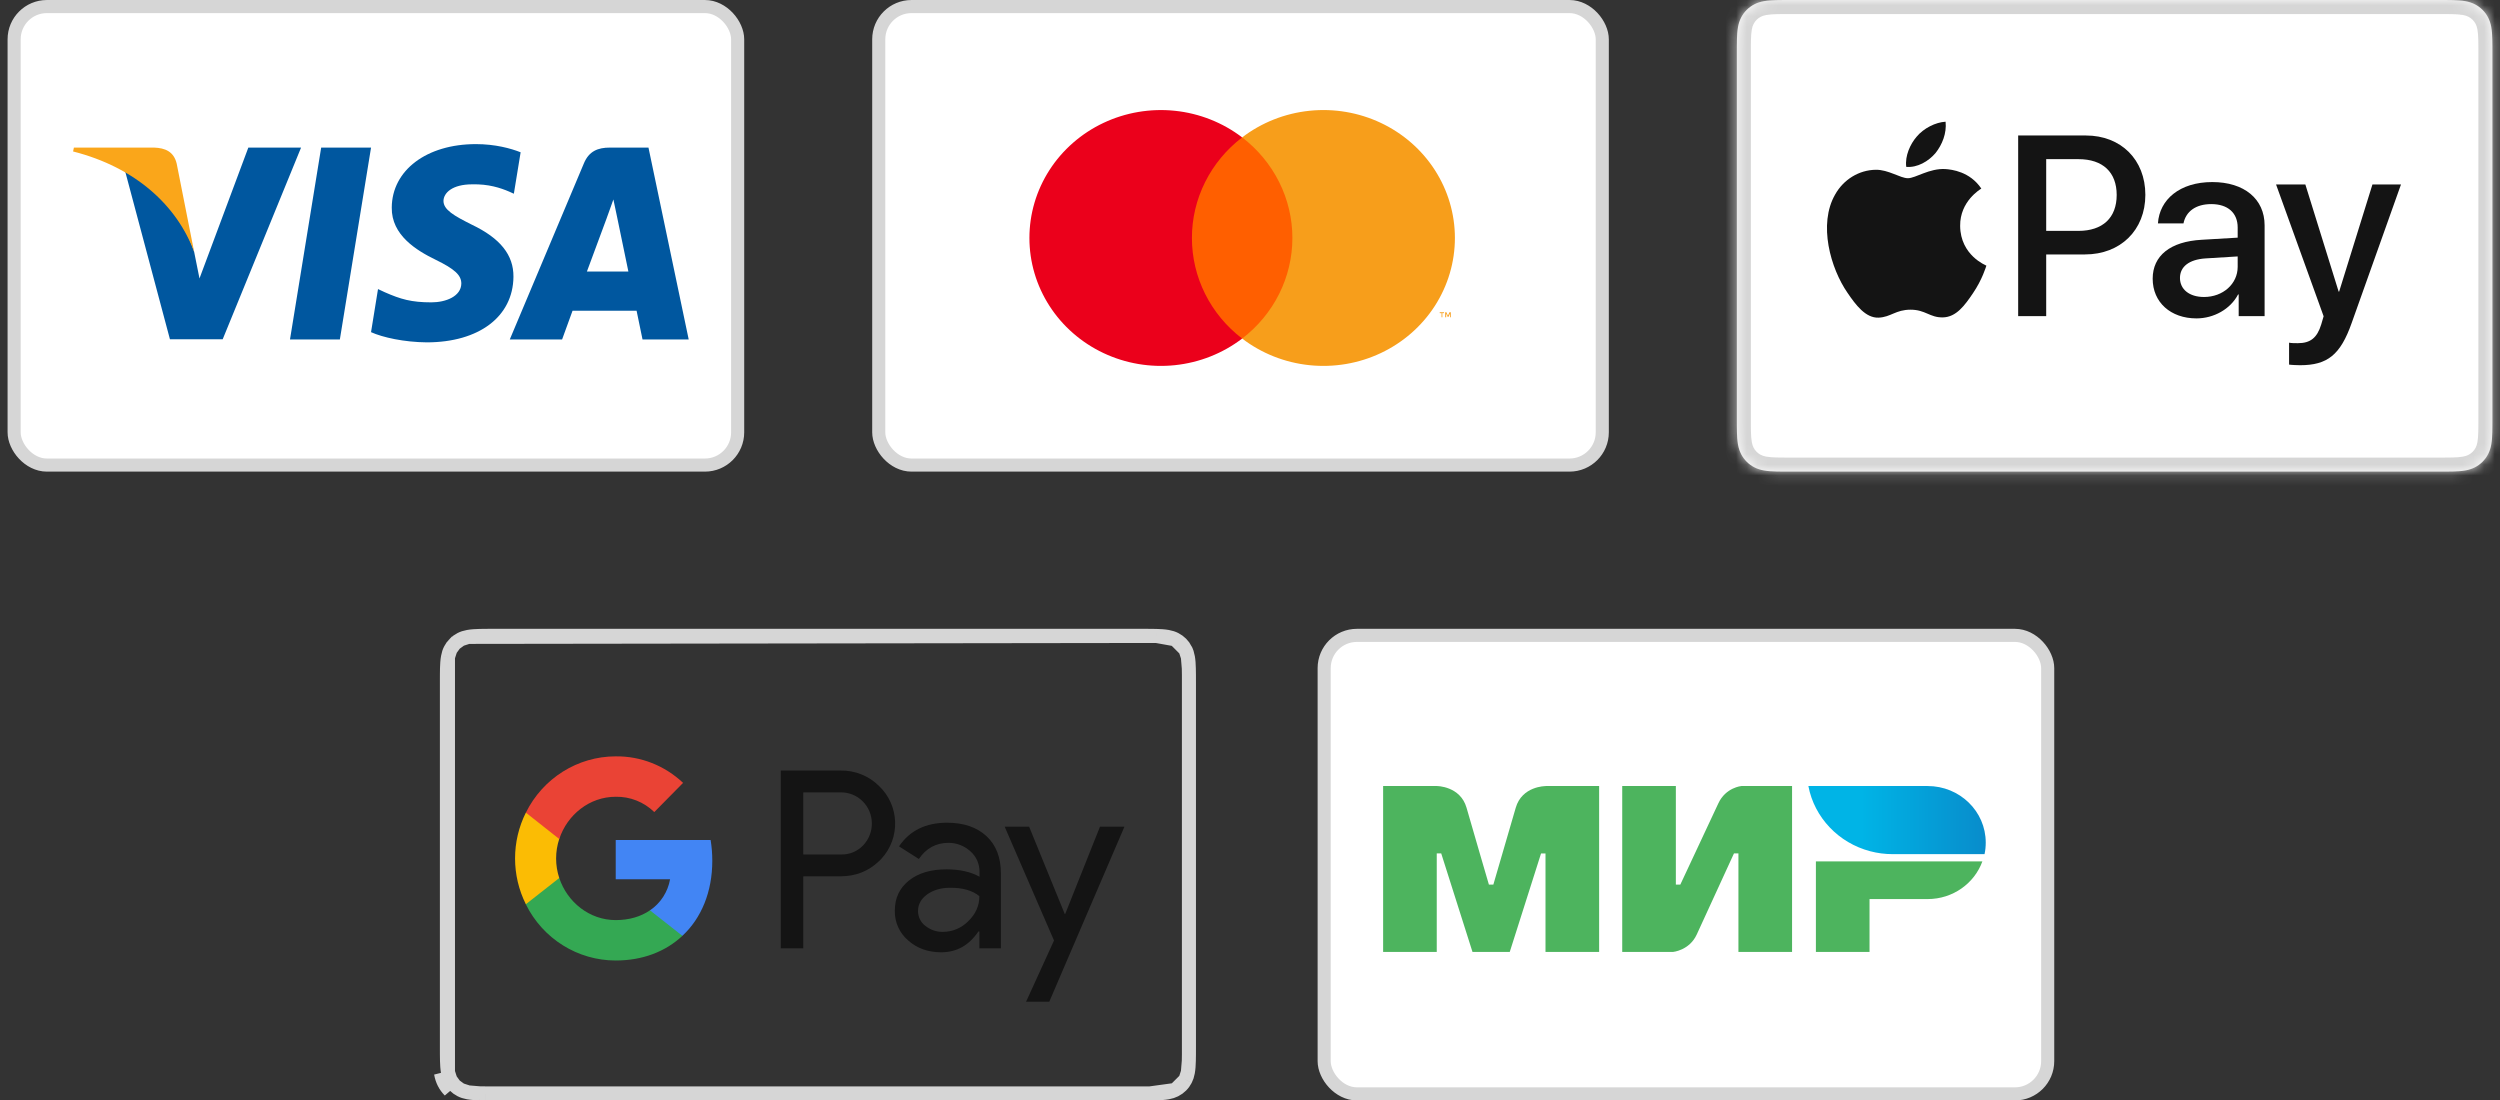 <svg width="234" height="103" viewBox="0 0 234 103" fill="none" xmlns="http://www.w3.org/2000/svg">
<rect x="0" y="0" width="234" height="103" fill="#333333" stroke="none"/>
<g id="payment">
<g id="Group 1283">
<g id="applepay">
<g id="XMLID 3">
<mask id="path-1-inside-1_919_7823" fill="white">
<path d="M228.252 0.001L228.998 0.002C229.2 0.004 229.402 0.006 229.605 0.011C229.959 0.021 230.372 0.04 230.758 0.109C231.093 0.169 231.374 0.261 231.644 0.399C231.91 0.534 232.154 0.711 232.367 0.924C232.58 1.138 232.758 1.382 232.895 1.651C233.032 1.919 233.123 2.199 233.183 2.536C233.252 2.917 233.271 3.332 233.28 3.688C233.286 3.888 233.289 4.089 233.29 4.295C233.291 4.543 233.291 4.792 233.291 5.041V39.104C233.291 39.353 233.291 39.601 233.289 39.855C233.289 40.056 233.286 40.256 233.28 40.458C233.271 40.813 233.252 41.227 233.182 41.613C233.123 41.946 233.032 42.225 232.894 42.494C232.758 42.763 232.58 43.007 232.368 43.22C232.153 43.434 231.91 43.611 231.641 43.747C231.373 43.884 231.093 43.975 230.761 44.035C230.368 44.105 229.937 44.125 229.612 44.133C229.408 44.138 229.205 44.141 228.997 44.142C228.749 44.144 228.5 44.144 228.252 44.144H167.606C167.603 44.144 167.6 44.144 167.597 44.144C167.351 44.144 167.106 44.144 166.856 44.142C166.652 44.141 166.449 44.138 166.253 44.133C165.921 44.125 165.49 44.105 165.1 44.036C164.765 43.975 164.485 43.884 164.213 43.745C163.947 43.61 163.704 43.434 163.489 43.219C163.277 43.007 163.1 42.763 162.963 42.494C162.827 42.226 162.735 41.945 162.675 41.608C162.605 41.223 162.586 40.811 162.577 40.458C162.571 40.256 162.569 40.054 162.568 39.853L162.567 39.261L162.567 39.104V5.041L162.567 4.884L162.568 4.293C162.569 4.091 162.571 3.889 162.577 3.687C162.586 3.334 162.605 2.921 162.676 2.533C162.735 2.199 162.827 1.919 162.964 1.649C163.1 1.382 163.277 1.138 163.49 0.924C163.703 0.711 163.947 0.534 164.216 0.398C164.484 0.261 164.765 0.169 165.1 0.109C165.485 0.04 165.899 0.021 166.253 0.011C166.455 0.006 166.657 0.004 166.858 0.002L167.606 0.001H228.252Z"/>
</mask>
<path d="M228.252 0.001L228.998 0.002C229.2 0.004 229.402 0.006 229.605 0.011C229.959 0.021 230.372 0.04 230.758 0.109C231.093 0.169 231.374 0.261 231.644 0.399C231.91 0.534 232.154 0.711 232.367 0.924C232.58 1.138 232.758 1.382 232.895 1.651C233.032 1.919 233.123 2.199 233.183 2.536C233.252 2.917 233.271 3.332 233.28 3.688C233.286 3.888 233.289 4.089 233.29 4.295C233.291 4.543 233.291 4.792 233.291 5.041V39.104C233.291 39.353 233.291 39.601 233.289 39.855C233.289 40.056 233.286 40.256 233.28 40.458C233.271 40.813 233.252 41.227 233.182 41.613C233.123 41.946 233.032 42.225 232.894 42.494C232.758 42.763 232.58 43.007 232.368 43.22C232.153 43.434 231.91 43.611 231.641 43.747C231.373 43.884 231.093 43.975 230.761 44.035C230.368 44.105 229.937 44.125 229.612 44.133C229.408 44.138 229.205 44.141 228.997 44.142C228.749 44.144 228.5 44.144 228.252 44.144H167.606C167.603 44.144 167.6 44.144 167.597 44.144C167.351 44.144 167.106 44.144 166.856 44.142C166.652 44.141 166.449 44.138 166.253 44.133C165.921 44.125 165.49 44.105 165.1 44.036C164.765 43.975 164.485 43.884 164.213 43.745C163.947 43.61 163.704 43.434 163.489 43.219C163.277 43.007 163.1 42.763 162.963 42.494C162.827 42.226 162.735 41.945 162.675 41.608C162.605 41.223 162.586 40.811 162.577 40.458C162.571 40.256 162.569 40.054 162.568 39.853L162.567 39.261L162.567 39.104V5.041L162.567 4.884L162.568 4.293C162.569 4.091 162.571 3.889 162.577 3.687C162.586 3.334 162.605 2.921 162.676 2.533C162.735 2.199 162.827 1.919 162.964 1.649C163.1 1.382 163.277 1.138 163.49 0.924C163.703 0.711 163.947 0.534 164.216 0.398C164.484 0.261 164.765 0.169 165.1 0.109C165.485 0.04 165.899 0.021 166.253 0.011C166.455 0.006 166.657 0.004 166.858 0.002L167.606 0.001H228.252Z" fill="white"/>
<path d="M228.998 0.002L229.007 -1.312L229 -1.312L228.998 0.002ZM229.605 0.011L229.57 1.325L229.57 1.325L229.605 0.011ZM230.758 0.109L230.991 -1.184L230.99 -1.184L230.758 0.109ZM231.644 0.399L231.048 1.569L231.048 1.57L231.644 0.399ZM232.367 0.924L233.296 -0.005L233.295 -0.006L232.367 0.924ZM232.895 1.651L231.724 2.248L231.725 2.248L232.895 1.651ZM233.183 2.536L231.889 2.766L231.89 2.77L233.183 2.536ZM233.28 3.688L234.594 3.652V3.652L233.28 3.688ZM233.29 4.295L231.976 4.301L231.976 4.305L233.29 4.295ZM233.289 39.855L231.976 39.845L231.976 39.849L233.289 39.855ZM233.28 40.458L231.967 40.422V40.422L233.28 40.458ZM233.182 41.613L231.889 41.379L231.888 41.383L233.182 41.613ZM232.894 42.494L231.724 41.897L231.724 41.898L232.894 42.494ZM232.368 43.22L231.439 42.291L231.439 42.291L232.368 43.22ZM231.641 43.747L231.047 42.575L231.044 42.577L231.641 43.747ZM230.761 44.035L230.991 45.329L230.994 45.328L230.761 44.035ZM229.612 44.133L229.642 45.447L229.648 45.447L229.612 44.133ZM228.997 44.142L228.991 42.828L228.987 42.828L228.997 44.142ZM166.856 44.142L166.866 42.828L166.862 42.828L166.856 44.142ZM166.253 44.133L166.217 45.447L166.223 45.447L166.253 44.133ZM165.1 44.036L164.867 45.329L164.869 45.329L165.1 44.036ZM164.213 43.745L164.811 42.575L164.808 42.574L164.213 43.745ZM163.489 43.219L164.419 42.291L164.418 42.289L163.489 43.219ZM162.963 42.494L164.135 41.899L164.134 41.898L162.963 42.494ZM162.675 41.608L163.968 41.377L163.968 41.375L162.675 41.608ZM162.577 40.458L161.263 40.493L161.263 40.493L162.577 40.458ZM162.568 39.853L161.254 39.855L161.254 39.862L162.568 39.853ZM162.567 39.261L161.253 39.26L161.253 39.263L162.567 39.261ZM162.567 39.104L163.881 39.104V39.104H162.567ZM162.567 5.041H163.881L163.881 5.04L162.567 5.041ZM162.567 4.884L161.253 4.882L161.253 4.885L162.567 4.884ZM162.568 4.293L161.254 4.284L161.254 4.291L162.568 4.293ZM162.577 3.687L161.263 3.652L161.263 3.652L162.577 3.687ZM162.676 2.533L163.968 2.766L163.969 2.764L162.676 2.533ZM162.964 1.649L164.135 2.245L164.135 2.244L162.964 1.649ZM163.49 0.924L164.419 1.853L164.42 1.853L163.49 0.924ZM164.216 0.398L164.811 1.569L164.812 1.569L164.216 0.398ZM165.1 0.109L164.867 -1.184L164.867 -1.184L165.1 0.109ZM166.253 0.011L166.289 1.325L166.289 1.325L166.253 0.011ZM166.858 0.002L166.855 -1.312L166.849 -1.312L166.858 0.002ZM167.606 0.001V-1.313L167.604 -1.313L167.606 0.001ZM228.249 1.315L228.995 1.316L229 -1.312L228.254 -1.313L228.249 1.315ZM228.989 1.316C229.188 1.317 229.38 1.319 229.57 1.325L229.641 -1.302C229.424 -1.308 229.212 -1.31 229.007 -1.312L228.989 1.316ZM229.57 1.325C229.915 1.334 230.244 1.352 230.526 1.402L230.99 -1.184C230.5 -1.272 230.003 -1.292 229.641 -1.302L229.57 1.325ZM230.525 1.402C230.749 1.442 230.906 1.497 231.048 1.569L232.24 -0.772C231.842 -0.975 231.436 -1.104 230.991 -1.184L230.525 1.402ZM231.048 1.57C231.19 1.642 231.322 1.737 231.438 1.853L233.295 -0.006C232.985 -0.315 232.629 -0.574 232.239 -0.773L231.048 1.57ZM231.437 1.852C231.554 1.969 231.65 2.101 231.724 2.248L234.066 1.055C233.866 0.663 233.607 0.307 233.296 -0.005L231.437 1.852ZM231.725 2.248C231.795 2.386 231.849 2.54 231.889 2.766L234.476 2.306C234.397 1.858 234.268 1.452 234.065 1.054L231.725 2.248ZM231.89 2.77C231.94 3.046 231.958 3.374 231.967 3.723L234.594 3.652C234.584 3.29 234.564 2.789 234.476 2.302L231.89 2.77ZM231.967 3.723C231.972 3.912 231.975 4.103 231.976 4.301L234.603 4.288C234.602 4.076 234.599 3.865 234.594 3.652L231.967 3.723ZM231.976 4.305C231.978 4.547 231.978 4.791 231.978 5.041H234.605C234.605 4.793 234.605 4.539 234.603 4.285L231.976 4.305ZM231.978 5.041V39.104H234.605V5.041H231.978ZM231.978 39.104C231.978 39.354 231.978 39.597 231.976 39.845L234.603 39.865C234.605 39.605 234.605 39.352 234.605 39.104H231.978ZM231.976 39.849C231.975 40.042 231.972 40.233 231.967 40.422L234.594 40.493C234.599 40.28 234.602 40.069 234.603 39.861L231.976 39.849ZM231.967 40.422C231.958 40.77 231.94 41.099 231.889 41.379L234.475 41.847C234.564 41.356 234.584 40.856 234.594 40.493L231.967 40.422ZM231.888 41.383C231.849 41.603 231.796 41.757 231.724 41.897L234.064 43.092C234.268 42.694 234.396 42.288 234.475 41.843L231.888 41.383ZM231.724 41.898C231.649 42.044 231.554 42.175 231.439 42.291L233.296 44.149C233.607 43.838 233.866 43.482 234.065 43.09L231.724 41.898ZM231.439 42.291C231.322 42.408 231.191 42.502 231.047 42.575L232.235 44.919C232.629 44.719 232.985 44.46 233.297 44.148L231.439 42.291ZM231.044 42.577C230.904 42.648 230.749 42.703 230.528 42.742L230.994 45.328C231.436 45.248 231.842 45.12 232.238 44.917L231.044 42.577ZM230.53 42.742C230.24 42.794 229.893 42.812 229.577 42.82L229.648 45.447C229.981 45.438 230.495 45.417 230.991 45.329L230.53 42.742ZM229.583 42.82C229.386 42.824 229.191 42.827 228.991 42.828L229.003 45.456C229.219 45.454 229.43 45.452 229.642 45.447L229.583 42.82ZM228.987 42.828C228.745 42.83 228.501 42.83 228.252 42.83V45.457C228.499 45.457 228.753 45.457 229.007 45.455L228.987 42.828ZM228.252 42.83H167.606V45.457H228.252V42.83ZM167.606 42.83C167.606 42.83 167.606 42.83 167.606 42.83C167.606 42.83 167.606 42.83 167.606 42.83C167.606 42.83 167.606 42.83 167.606 42.83C167.606 42.83 167.606 42.83 167.606 42.83C167.606 42.83 167.606 42.83 167.606 42.83C167.606 42.83 167.606 42.83 167.606 42.83C167.606 42.83 167.606 42.83 167.606 42.83C167.606 42.83 167.606 42.83 167.606 42.83C167.606 42.83 167.606 42.83 167.606 42.83C167.606 42.83 167.606 42.83 167.606 42.83C167.606 42.83 167.606 42.83 167.606 42.83C167.606 42.83 167.606 42.83 167.606 42.83C167.606 42.83 167.606 42.83 167.606 42.83C167.606 42.83 167.606 42.83 167.606 42.83C167.606 42.83 167.606 42.83 167.606 42.83C167.606 42.83 167.606 42.83 167.606 42.83C167.606 42.83 167.606 42.83 167.606 42.83C167.606 42.83 167.606 42.83 167.606 42.83C167.606 42.83 167.606 42.83 167.606 42.83C167.606 42.83 167.606 42.83 167.606 42.83C167.606 42.83 167.606 42.83 167.606 42.83C167.606 42.83 167.606 42.83 167.606 42.83C167.606 42.83 167.606 42.83 167.606 42.83C167.606 42.83 167.606 42.83 167.606 42.83C167.606 42.83 167.606 42.83 167.606 42.83C167.606 42.83 167.606 42.83 167.606 42.83C167.606 42.83 167.606 42.83 167.606 42.83C167.606 42.83 167.606 42.83 167.606 42.83C167.606 42.83 167.606 42.83 167.606 42.83C167.606 42.83 167.606 42.83 167.606 42.83C167.606 42.83 167.606 42.83 167.606 42.83C167.606 42.83 167.606 42.83 167.606 42.83C167.606 42.83 167.606 42.83 167.606 42.83C167.606 42.83 167.606 42.83 167.606 42.83C167.606 42.83 167.606 42.83 167.606 42.83C167.606 42.83 167.606 42.83 167.606 42.83C167.606 42.83 167.606 42.83 167.606 42.83C167.606 42.83 167.606 42.83 167.606 42.83C167.606 42.83 167.606 42.83 167.606 42.83C167.606 42.83 167.606 42.83 167.606 42.83C167.606 42.83 167.606 42.83 167.606 42.83C167.606 42.83 167.606 42.83 167.606 42.83C167.606 42.83 167.606 42.83 167.606 42.83C167.606 42.83 167.606 42.83 167.606 42.83C167.606 42.83 167.606 42.83 167.605 42.83C167.605 42.83 167.605 42.83 167.605 42.83C167.605 42.83 167.605 42.83 167.605 42.83C167.605 42.83 167.605 42.83 167.605 42.83C167.605 42.83 167.605 42.83 167.605 42.83C167.605 42.83 167.605 42.83 167.605 42.83C167.605 42.83 167.605 42.83 167.605 42.83C167.605 42.83 167.605 42.83 167.605 42.83C167.605 42.83 167.605 42.83 167.605 42.83C167.605 42.83 167.605 42.83 167.605 42.83C167.605 42.83 167.605 42.83 167.605 42.83C167.605 42.83 167.605 42.83 167.605 42.83C167.605 42.83 167.605 42.83 167.605 42.83C167.605 42.83 167.605 42.83 167.605 42.83C167.605 42.83 167.605 42.83 167.605 42.83C167.605 42.83 167.605 42.83 167.605 42.83C167.605 42.83 167.605 42.83 167.605 42.83C167.605 42.83 167.605 42.83 167.605 42.83C167.605 42.83 167.605 42.83 167.605 42.83C167.605 42.83 167.605 42.83 167.605 42.83C167.605 42.83 167.605 42.83 167.605 42.83C167.605 42.83 167.605 42.83 167.605 42.83C167.605 42.83 167.605 42.83 167.605 42.83C167.605 42.83 167.605 42.83 167.605 42.83C167.605 42.83 167.605 42.83 167.605 42.83C167.605 42.83 167.605 42.83 167.605 42.83C167.605 42.83 167.605 42.83 167.605 42.83C167.605 42.83 167.605 42.83 167.605 42.83C167.605 42.83 167.605 42.83 167.605 42.83C167.605 42.83 167.605 42.83 167.605 42.83C167.605 42.83 167.605 42.83 167.605 42.83C167.605 42.83 167.605 42.83 167.605 42.83C167.605 42.83 167.605 42.83 167.605 42.83C167.605 42.83 167.605 42.83 167.605 42.83C167.605 42.83 167.605 42.83 167.605 42.83C167.605 42.83 167.605 42.83 167.605 42.83C167.605 42.83 167.605 42.83 167.605 42.83C167.605 42.83 167.605 42.83 167.605 42.83C167.605 42.83 167.605 42.83 167.605 42.83C167.605 42.83 167.605 42.83 167.605 42.83C167.605 42.83 167.605 42.83 167.605 42.83C167.605 42.83 167.605 42.83 167.605 42.83C167.605 42.83 167.605 42.83 167.605 42.83C167.605 42.83 167.605 42.83 167.605 42.83C167.605 42.83 167.605 42.83 167.605 42.83C167.605 42.83 167.605 42.83 167.605 42.83C167.605 42.83 167.605 42.83 167.605 42.83C167.605 42.83 167.605 42.83 167.605 42.83C167.605 42.83 167.605 42.83 167.605 42.83C167.605 42.83 167.605 42.83 167.605 42.83C167.605 42.83 167.605 42.83 167.605 42.83C167.605 42.83 167.605 42.83 167.605 42.83C167.605 42.83 167.605 42.83 167.604 42.83C167.604 42.83 167.604 42.83 167.604 42.83C167.604 42.83 167.604 42.83 167.604 42.83C167.604 42.83 167.604 42.83 167.604 42.83C167.604 42.83 167.604 42.83 167.604 42.83C167.604 42.83 167.604 42.83 167.604 42.83C167.604 42.83 167.604 42.83 167.604 42.83C167.604 42.83 167.604 42.83 167.604 42.83C167.604 42.83 167.604 42.83 167.604 42.83C167.604 42.83 167.604 42.83 167.604 42.83C167.604 42.83 167.604 42.83 167.604 42.83C167.604 42.83 167.604 42.83 167.604 42.83C167.604 42.83 167.604 42.83 167.604 42.83C167.604 42.83 167.604 42.83 167.604 42.83C167.604 42.83 167.604 42.83 167.604 42.83C167.604 42.83 167.604 42.83 167.604 42.83C167.604 42.83 167.604 42.83 167.604 42.83C167.604 42.83 167.604 42.83 167.604 42.83C167.604 42.83 167.604 42.83 167.604 42.83C167.604 42.83 167.604 42.83 167.604 42.83C167.604 42.83 167.604 42.83 167.604 42.83C167.604 42.83 167.604 42.83 167.604 42.83C167.604 42.83 167.604 42.83 167.604 42.83C167.604 42.83 167.604 42.83 167.604 42.83C167.604 42.83 167.604 42.83 167.604 42.83C167.604 42.83 167.604 42.83 167.604 42.83C167.604 42.83 167.604 42.83 167.604 42.83C167.604 42.83 167.604 42.83 167.604 42.83C167.604 42.83 167.604 42.83 167.604 42.83C167.604 42.83 167.604 42.83 167.604 42.83C167.604 42.83 167.604 42.83 167.604 42.83C167.604 42.83 167.604 42.83 167.604 42.83C167.604 42.83 167.604 42.83 167.604 42.83C167.604 42.83 167.604 42.83 167.604 42.83C167.604 42.83 167.604 42.83 167.604 42.83C167.604 42.83 167.604 42.83 167.604 42.83C167.604 42.83 167.604 42.83 167.604 42.83C167.604 42.83 167.604 42.83 167.604 42.83C167.604 42.83 167.604 42.83 167.604 42.83C167.604 42.83 167.604 42.83 167.604 42.83C167.604 42.83 167.604 42.83 167.604 42.83C167.604 42.83 167.604 42.83 167.604 42.83C167.604 42.83 167.604 42.83 167.604 42.83C167.604 42.83 167.604 42.83 167.604 42.83C167.604 42.83 167.604 42.83 167.604 42.83C167.604 42.83 167.604 42.83 167.604 42.83C167.604 42.83 167.604 42.83 167.604 42.83C167.604 42.83 167.604 42.83 167.604 42.83C167.604 42.83 167.604 42.83 167.604 42.83C167.604 42.83 167.604 42.83 167.604 42.83C167.604 42.83 167.604 42.83 167.604 42.83C167.604 42.83 167.604 42.83 167.604 42.83C167.604 42.83 167.604 42.83 167.604 42.83C167.603 42.83 167.603 42.83 167.603 42.83C167.603 42.83 167.603 42.83 167.603 42.83C167.603 42.83 167.603 42.83 167.603 42.83C167.603 42.83 167.603 42.83 167.603 42.83C167.603 42.83 167.603 42.83 167.603 42.83C167.603 42.83 167.603 42.83 167.603 42.83C167.603 42.83 167.603 42.83 167.603 42.83C167.603 42.83 167.603 42.83 167.603 42.83C167.603 42.83 167.603 42.83 167.603 42.83C167.603 42.83 167.603 42.83 167.603 42.83C167.603 42.83 167.603 42.83 167.603 42.83C167.603 42.83 167.603 42.83 167.603 42.83C167.603 42.83 167.603 42.83 167.603 42.83C167.603 42.83 167.603 42.83 167.603 42.83C167.603 42.83 167.603 42.83 167.603 42.83C167.603 42.83 167.603 42.83 167.603 42.83C167.603 42.83 167.603 42.83 167.603 42.83C167.603 42.83 167.603 42.83 167.603 42.83C167.603 42.83 167.603 42.83 167.603 42.83C167.603 42.83 167.603 42.83 167.603 42.83C167.603 42.83 167.603 42.83 167.603 42.83C167.603 42.83 167.603 42.83 167.603 42.83C167.603 42.83 167.603 42.83 167.603 42.83C167.603 42.83 167.603 42.83 167.603 42.83C167.603 42.83 167.603 42.83 167.603 42.83C167.603 42.83 167.603 42.83 167.603 42.83C167.603 42.83 167.603 42.83 167.603 42.83C167.603 42.83 167.603 42.83 167.603 42.83C167.603 42.83 167.603 42.83 167.603 42.83C167.603 42.83 167.603 42.83 167.603 42.83C167.603 42.83 167.603 42.83 167.603 42.83C167.603 42.83 167.603 42.83 167.603 42.83C167.603 42.83 167.603 42.83 167.603 42.83C167.603 42.83 167.603 42.83 167.603 42.83C167.603 42.83 167.603 42.83 167.603 42.83C167.603 42.83 167.603 42.83 167.603 42.83C167.603 42.83 167.603 42.83 167.603 42.83C167.603 42.83 167.603 42.83 167.603 42.83C167.603 42.83 167.603 42.83 167.603 42.83C167.603 42.83 167.603 42.83 167.603 42.83C167.603 42.83 167.603 42.83 167.603 42.83C167.603 42.83 167.603 42.83 167.603 42.83C167.603 42.83 167.603 42.83 167.603 42.83C167.603 42.83 167.603 42.83 167.603 42.83C167.603 42.83 167.603 42.83 167.603 42.83C167.603 42.83 167.603 42.83 167.603 42.83C167.603 42.83 167.603 42.83 167.603 42.83C167.603 42.83 167.603 42.83 167.603 42.83C167.603 42.83 167.603 42.83 167.603 42.83C167.603 42.83 167.603 42.83 167.603 42.83C167.603 42.83 167.603 42.83 167.603 42.83C167.603 42.83 167.603 42.83 167.603 42.83C167.602 42.83 167.602 42.83 167.602 42.83C167.602 42.83 167.602 42.83 167.602 42.83C167.602 42.83 167.602 42.83 167.602 42.83C167.602 42.83 167.602 42.83 167.602 42.83C167.602 42.83 167.602 42.83 167.602 42.83C167.602 42.83 167.602 42.83 167.602 42.83C167.602 42.83 167.602 42.83 167.602 42.83C167.602 42.83 167.602 42.83 167.602 42.83C167.602 42.83 167.602 42.83 167.602 42.83C167.602 42.83 167.602 42.83 167.602 42.83C167.602 42.83 167.602 42.83 167.602 42.83C167.602 42.83 167.602 42.83 167.602 42.83C167.602 42.83 167.602 42.83 167.602 42.83C167.602 42.83 167.602 42.83 167.602 42.83C167.602 42.83 167.602 42.83 167.602 42.83C167.602 42.83 167.602 42.83 167.602 42.83C167.602 42.83 167.602 42.83 167.602 42.83C167.602 42.83 167.602 42.83 167.602 42.83C167.602 42.83 167.602 42.83 167.602 42.83C167.602 42.83 167.602 42.83 167.602 42.83C167.602 42.83 167.602 42.83 167.602 42.83C167.602 42.83 167.602 42.83 167.602 42.83C167.602 42.83 167.602 42.83 167.602 42.83C167.602 42.83 167.602 42.83 167.602 42.83C167.602 42.83 167.602 42.83 167.602 42.83C167.602 42.83 167.602 42.83 167.602 42.83C167.602 42.83 167.602 42.83 167.602 42.83C167.602 42.83 167.602 42.83 167.602 42.83C167.602 42.83 167.602 42.83 167.602 42.83C167.602 42.83 167.602 42.83 167.602 42.83C167.602 42.83 167.602 42.83 167.602 42.83C167.602 42.83 167.602 42.83 167.602 42.83C167.602 42.83 167.602 42.83 167.602 42.83C167.602 42.83 167.602 42.83 167.602 42.83C167.602 42.83 167.602 42.83 167.602 42.83C167.602 42.83 167.602 42.83 167.602 42.83C167.602 42.83 167.602 42.83 167.602 42.83C167.602 42.83 167.602 42.83 167.602 42.83C167.602 42.83 167.602 42.83 167.602 42.83C167.602 42.83 167.602 42.83 167.602 42.83C167.602 42.83 167.602 42.83 167.602 42.83C167.602 42.83 167.602 42.83 167.602 42.83C167.602 42.83 167.602 42.83 167.602 42.83C167.602 42.83 167.602 42.83 167.602 42.83C167.602 42.83 167.602 42.83 167.602 42.83C167.602 42.83 167.602 42.83 167.602 42.83C167.602 42.83 167.602 42.83 167.602 42.83C167.602 42.83 167.602 42.83 167.602 42.83C167.602 42.83 167.602 42.83 167.602 42.83C167.602 42.83 167.602 42.83 167.602 42.83C167.602 42.83 167.602 42.83 167.602 42.83C167.602 42.83 167.602 42.83 167.602 42.83C167.602 42.83 167.601 42.83 167.601 42.83C167.601 42.83 167.601 42.83 167.601 42.83C167.601 42.83 167.601 42.83 167.601 42.83C167.601 42.83 167.601 42.83 167.601 42.83C167.601 42.83 167.601 42.83 167.601 42.83C167.601 42.83 167.601 42.83 167.601 42.83C167.601 42.83 167.601 42.83 167.601 42.83C167.601 42.83 167.601 42.83 167.601 42.83C167.601 42.83 167.601 42.83 167.601 42.83C167.601 42.83 167.601 42.83 167.601 42.83C167.601 42.83 167.601 42.83 167.601 42.83C167.601 42.83 167.601 42.83 167.601 42.83C167.601 42.83 167.601 42.83 167.601 42.83C167.601 42.83 167.601 42.83 167.601 42.83C167.601 42.83 167.601 42.83 167.601 42.83C167.601 42.83 167.601 42.83 167.601 42.83C167.601 42.83 167.601 42.83 167.601 42.83C167.601 42.83 167.601 42.83 167.601 42.83C167.601 42.83 167.601 42.83 167.601 42.83C167.601 42.83 167.601 42.83 167.601 42.83C167.601 42.83 167.601 42.83 167.601 42.83C167.601 42.83 167.601 42.83 167.601 42.83C167.601 42.83 167.601 42.83 167.601 42.83C167.601 42.83 167.601 42.83 167.601 42.83C167.601 42.83 167.601 42.83 167.601 42.83C167.601 42.83 167.601 42.83 167.601 42.83C167.601 42.83 167.601 42.83 167.601 42.83C167.601 42.83 167.601 42.83 167.601 42.83C167.601 42.83 167.601 42.83 167.601 42.83C167.601 42.83 167.601 42.83 167.601 42.83C167.601 42.83 167.601 42.83 167.601 42.83C167.601 42.83 167.601 42.83 167.601 42.83C167.601 42.83 167.601 42.83 167.601 42.83C167.601 42.83 167.601 42.83 167.601 42.83C167.601 42.83 167.601 42.83 167.601 42.83C167.601 42.83 167.601 42.83 167.601 42.83C167.601 42.83 167.601 42.83 167.601 42.83C167.601 42.83 167.601 42.83 167.601 42.83C167.601 42.83 167.601 42.83 167.601 42.83C167.601 42.83 167.601 42.83 167.601 42.83C167.601 42.83 167.601 42.83 167.601 42.83C167.601 42.83 167.601 42.83 167.601 42.83C167.601 42.83 167.601 42.83 167.601 42.83C167.601 42.83 167.601 42.83 167.601 42.83C167.601 42.83 167.601 42.83 167.601 42.83C167.601 42.83 167.601 42.83 167.601 42.83C167.601 42.83 167.601 42.83 167.601 42.83C167.601 42.83 167.601 42.83 167.601 42.83C167.601 42.83 167.601 42.83 167.601 42.83C167.601 42.83 167.601 42.83 167.601 42.83C167.601 42.83 167.601 42.83 167.601 42.83C167.601 42.83 167.601 42.83 167.601 42.83C167.601 42.83 167.6 42.83 167.6 42.83C167.6 42.83 167.6 42.83 167.6 42.83C167.6 42.83 167.6 42.83 167.6 42.83C167.6 42.83 167.6 42.83 167.6 42.83C167.6 42.83 167.6 42.83 167.6 42.83C167.6 42.83 167.6 42.83 167.6 42.83C167.6 42.83 167.6 42.83 167.6 42.83C167.6 42.83 167.6 42.83 167.6 42.83C167.6 42.83 167.6 42.83 167.6 42.83C167.6 42.83 167.6 42.83 167.6 42.83C167.6 42.83 167.6 42.83 167.6 42.83C167.6 42.83 167.6 42.83 167.6 42.83C167.6 42.83 167.6 42.83 167.6 42.83C167.6 42.83 167.6 42.83 167.6 42.83C167.6 42.83 167.6 42.83 167.6 42.83C167.6 42.83 167.6 42.83 167.6 42.83C167.6 42.83 167.6 42.83 167.6 42.83C167.6 42.83 167.6 42.83 167.6 42.83C167.6 42.83 167.6 42.83 167.6 42.83C167.6 42.83 167.6 42.83 167.6 42.83C167.6 42.83 167.6 42.83 167.6 42.83C167.6 42.83 167.6 42.83 167.6 42.83C167.6 42.83 167.6 42.83 167.6 42.83C167.6 42.83 167.6 42.83 167.6 42.83C167.6 42.83 167.6 42.83 167.6 42.83C167.6 42.83 167.6 42.83 167.6 42.83C167.6 42.83 167.6 42.83 167.6 42.83C167.6 42.83 167.6 42.83 167.6 42.83C167.6 42.83 167.6 42.83 167.6 42.83C167.6 42.83 167.6 42.83 167.6 42.83C167.6 42.83 167.6 42.83 167.6 42.83C167.6 42.83 167.6 42.83 167.6 42.83C167.6 42.83 167.6 42.83 167.6 42.83C167.6 42.83 167.6 42.83 167.6 42.83C167.6 42.83 167.6 42.83 167.6 42.83C167.6 42.83 167.6 42.83 167.6 42.83C167.6 42.83 167.6 42.83 167.6 42.83C167.6 42.83 167.6 42.83 167.6 42.83C167.6 42.83 167.6 42.83 167.6 42.83C167.6 42.83 167.6 42.83 167.6 42.83C167.6 42.83 167.6 42.83 167.6 42.83C167.6 42.83 167.6 42.83 167.6 42.83C167.6 42.83 167.6 42.83 167.6 42.83C167.6 42.83 167.6 42.83 167.6 42.83C167.6 42.83 167.6 42.83 167.6 42.83C167.6 42.83 167.6 42.83 167.6 42.83C167.6 42.83 167.6 42.83 167.6 42.83C167.6 42.83 167.6 42.83 167.6 42.83C167.6 42.83 167.6 42.83 167.6 42.83C167.6 42.83 167.6 42.83 167.6 42.83C167.6 42.83 167.6 42.83 167.6 42.83C167.6 42.83 167.6 42.83 167.6 42.83C167.6 42.83 167.599 42.83 167.599 42.83C167.599 42.83 167.599 42.83 167.599 42.83C167.599 42.83 167.599 42.83 167.599 42.83C167.599 42.83 167.599 42.83 167.599 42.83C167.599 42.83 167.599 42.83 167.599 42.83C167.599 42.83 167.599 42.83 167.599 42.83C167.599 42.83 167.599 42.83 167.599 42.83C167.599 42.83 167.599 42.83 167.599 42.83C167.599 42.83 167.599 42.83 167.599 42.83C167.599 42.83 167.599 42.83 167.599 42.83C167.599 42.83 167.599 42.83 167.599 42.83C167.599 42.83 167.599 42.83 167.599 42.83C167.599 42.83 167.599 42.83 167.599 42.83C167.599 42.83 167.599 42.83 167.599 42.83C167.599 42.83 167.599 42.83 167.599 42.83C167.599 42.83 167.599 42.83 167.599 42.83C167.599 42.83 167.599 42.83 167.599 42.83C167.599 42.83 167.599 42.83 167.599 42.83C167.599 42.83 167.599 42.83 167.599 42.83C167.599 42.83 167.599 42.83 167.599 42.83C167.599 42.83 167.599 42.83 167.599 42.83C167.599 42.83 167.599 42.83 167.599 42.83C167.599 42.83 167.599 42.83 167.599 42.83C167.599 42.83 167.599 42.83 167.599 42.83C167.599 42.83 167.599 42.83 167.599 42.83C167.599 42.83 167.599 42.83 167.599 42.83C167.599 42.83 167.599 42.83 167.599 42.83C167.599 42.83 167.599 42.83 167.599 42.83C167.599 42.83 167.599 42.83 167.599 42.83C167.599 42.83 167.599 42.83 167.599 42.83C167.599 42.83 167.599 42.83 167.599 42.83C167.599 42.83 167.599 42.83 167.599 42.83C167.599 42.83 167.599 42.83 167.599 42.83C167.599 42.83 167.599 42.83 167.599 42.83C167.599 42.83 167.599 42.83 167.599 42.83C167.599 42.83 167.599 42.83 167.599 42.83C167.599 42.83 167.599 42.83 167.599 42.83C167.599 42.83 167.599 42.83 167.599 42.83C167.599 42.83 167.599 42.83 167.599 42.83C167.599 42.83 167.599 42.83 167.599 42.83C167.599 42.83 167.599 42.83 167.599 42.83C167.599 42.83 167.599 42.83 167.599 42.83C167.599 42.83 167.599 42.83 167.599 42.83C167.599 42.83 167.599 42.83 167.599 42.83C167.599 42.83 167.599 42.83 167.599 42.83C167.599 42.83 167.599 42.83 167.599 42.83C167.599 42.83 167.599 42.83 167.599 42.83C167.599 42.83 167.599 42.83 167.599 42.83C167.599 42.83 167.599 42.83 167.599 42.83C167.599 42.83 167.599 42.83 167.599 42.83C167.599 42.83 167.599 42.83 167.599 42.83C167.599 42.83 167.599 42.83 167.599 42.83C167.599 42.83 167.598 42.83 167.598 42.83C167.598 42.83 167.598 42.83 167.598 42.83C167.598 42.83 167.598 42.83 167.598 42.83C167.598 42.83 167.598 42.83 167.598 42.83C167.598 42.83 167.598 42.83 167.598 42.83C167.598 42.83 167.598 42.83 167.598 42.83C167.598 42.83 167.598 42.83 167.598 42.83C167.598 42.83 167.598 42.83 167.598 42.83C167.598 42.83 167.598 42.83 167.598 42.83C167.598 42.83 167.598 42.83 167.598 42.83C167.598 42.83 167.598 42.83 167.598 42.83C167.598 42.83 167.598 42.83 167.598 42.83C167.598 42.83 167.598 42.83 167.598 42.83C167.598 42.83 167.598 42.83 167.598 42.83C167.598 42.83 167.598 42.83 167.598 42.83C167.598 42.83 167.598 42.83 167.598 42.83C167.598 42.83 167.598 42.83 167.598 42.83C167.598 42.83 167.598 42.83 167.598 42.83C167.598 42.83 167.598 42.83 167.598 42.83C167.598 42.83 167.598 42.83 167.598 42.83C167.598 42.83 167.598 42.83 167.598 42.83C167.598 42.83 167.598 42.83 167.598 42.83C167.598 42.83 167.598 42.83 167.598 42.83C167.598 42.83 167.598 42.83 167.598 42.83C167.598 42.83 167.598 42.83 167.598 42.83C167.598 42.83 167.598 42.83 167.598 42.83C167.598 42.83 167.598 42.83 167.598 42.83C167.598 42.83 167.598 42.83 167.598 42.83C167.598 42.83 167.598 42.83 167.598 42.83C167.598 42.83 167.598 42.83 167.598 42.83C167.598 42.83 167.598 42.83 167.598 42.83C167.598 42.83 167.598 42.83 167.598 42.83C167.598 42.83 167.598 42.83 167.598 42.83C167.598 42.83 167.598 42.83 167.598 42.83C167.598 42.83 167.598 42.83 167.598 42.83C167.598 42.83 167.598 42.83 167.598 42.83C167.598 42.83 167.598 42.83 167.598 42.83C167.598 42.83 167.598 42.83 167.598 42.83C167.598 42.83 167.598 42.83 167.598 42.83C167.598 42.83 167.598 42.83 167.598 42.83C167.598 42.83 167.598 42.83 167.598 42.83C167.598 42.83 167.598 42.83 167.598 42.83C167.598 42.83 167.598 42.83 167.598 42.83C167.598 42.83 167.598 42.83 167.598 42.83C167.598 42.83 167.598 42.83 167.598 42.83C167.598 42.83 167.598 42.83 167.598 42.83C167.598 42.83 167.598 42.83 167.598 42.83C167.598 42.83 167.598 42.83 167.598 42.83C167.598 42.83 167.598 42.83 167.598 42.83C167.598 42.83 167.598 42.83 167.598 42.83C167.598 42.83 167.598 42.83 167.598 42.83C167.598 42.83 167.598 42.83 167.597 42.83C167.597 42.83 167.597 42.83 167.597 42.83C167.597 42.83 167.597 42.83 167.597 42.83C167.597 42.83 167.597 42.83 167.597 42.83C167.597 42.83 167.597 42.83 167.597 42.83C167.597 42.83 167.597 42.83 167.597 42.83C167.597 42.83 167.597 42.83 167.597 42.83C167.597 42.83 167.597 42.83 167.597 42.83C167.597 42.83 167.597 42.83 167.597 42.83C167.597 42.83 167.597 42.83 167.597 42.83C167.597 42.83 167.597 42.83 167.597 42.83C167.597 42.83 167.597 42.83 167.597 42.83C167.597 42.83 167.597 42.83 167.597 42.83C167.597 42.83 167.597 42.83 167.597 42.83C167.597 42.83 167.597 42.83 167.597 42.83C167.597 42.83 167.597 42.83 167.597 42.83C167.597 42.83 167.597 42.83 167.597 42.83C167.597 42.83 167.597 42.83 167.597 42.83C167.597 42.83 167.597 42.83 167.597 42.83C167.597 42.83 167.597 42.83 167.597 42.83C167.597 42.83 167.597 42.83 167.597 42.83C167.597 42.83 167.597 42.83 167.597 42.83C167.597 42.83 167.597 42.83 167.597 42.83C167.597 42.83 167.597 42.83 167.597 42.83C167.597 42.83 167.597 42.83 167.597 42.83C167.597 42.83 167.597 42.83 167.597 42.83C167.597 42.83 167.597 42.83 167.597 42.83C167.597 42.83 167.597 42.83 167.597 42.83C167.597 42.83 167.597 42.83 167.597 42.83C167.597 42.83 167.597 42.83 167.597 42.83C167.597 42.83 167.597 42.83 167.597 42.83C167.597 42.83 167.597 42.83 167.597 42.83C167.597 42.83 167.597 42.83 167.597 42.83C167.597 42.83 167.597 42.83 167.597 42.83C167.597 42.83 167.597 42.83 167.597 42.83C167.597 42.83 167.597 42.83 167.597 42.83C167.597 42.83 167.597 42.83 167.597 42.83C167.597 42.83 167.597 42.83 167.597 42.83C167.597 42.83 167.597 42.83 167.597 42.83C167.597 42.83 167.597 42.83 167.597 42.83C167.597 42.83 167.597 42.83 167.597 42.83C167.597 42.83 167.597 42.83 167.597 42.83C167.597 42.83 167.597 42.83 167.597 42.83C167.597 42.83 167.597 42.83 167.597 42.83C167.597 42.83 167.597 42.83 167.597 42.83C167.597 42.83 167.597 42.83 167.597 42.83C167.597 42.83 167.597 42.83 167.597 42.83C167.597 42.83 167.597 42.83 167.597 42.83C167.597 42.83 167.597 42.83 167.597 42.83C167.597 42.83 167.597 42.83 167.597 42.83C167.597 42.83 167.597 42.83 167.597 42.83C167.597 42.83 167.597 42.83 167.597 42.83V45.457C167.597 45.457 167.597 45.457 167.597 45.457C167.597 45.457 167.597 45.457 167.597 45.457C167.597 45.457 167.597 45.457 167.597 45.457C167.597 45.457 167.597 45.457 167.597 45.457C167.597 45.457 167.597 45.457 167.597 45.457C167.597 45.457 167.597 45.457 167.597 45.457C167.597 45.457 167.597 45.457 167.597 45.457C167.597 45.457 167.597 45.457 167.597 45.457C167.597 45.457 167.597 45.457 167.597 45.457C167.597 45.457 167.597 45.457 167.597 45.457C167.597 45.457 167.597 45.457 167.597 45.457C167.597 45.457 167.597 45.457 167.597 45.457C167.597 45.457 167.597 45.457 167.597 45.457C167.597 45.457 167.597 45.457 167.597 45.457C167.597 45.457 167.597 45.457 167.597 45.457C167.597 45.457 167.597 45.457 167.597 45.457C167.597 45.457 167.597 45.457 167.597 45.457C167.597 45.457 167.597 45.457 167.597 45.457C167.597 45.457 167.597 45.457 167.597 45.457C167.597 45.457 167.597 45.457 167.597 45.457C167.597 45.457 167.597 45.457 167.597 45.457C167.597 45.457 167.597 45.457 167.597 45.457C167.597 45.457 167.597 45.457 167.597 45.457C167.597 45.457 167.597 45.457 167.597 45.457C167.597 45.457 167.597 45.457 167.597 45.457C167.597 45.457 167.597 45.457 167.597 45.457C167.597 45.457 167.597 45.457 167.597 45.457C167.597 45.457 167.597 45.457 167.597 45.457C167.597 45.457 167.597 45.457 167.597 45.457C167.597 45.457 167.597 45.457 167.597 45.457C167.597 45.457 167.597 45.457 167.597 45.457C167.597 45.457 167.597 45.457 167.597 45.457C167.597 45.457 167.597 45.457 167.597 45.457C167.597 45.457 167.597 45.457 167.597 45.457C167.597 45.457 167.597 45.457 167.597 45.457C167.597 45.457 167.597 45.457 167.597 45.457C167.597 45.457 167.597 45.457 167.597 45.457C167.597 45.457 167.597 45.457 167.597 45.457C167.597 45.457 167.597 45.457 167.597 45.457C167.597 45.457 167.597 45.457 167.597 45.457C167.597 45.457 167.597 45.457 167.597 45.457C167.597 45.457 167.597 45.457 167.597 45.457C167.597 45.457 167.597 45.457 167.597 45.457C167.597 45.457 167.597 45.457 167.597 45.457C167.597 45.457 167.597 45.457 167.597 45.457C167.597 45.457 167.597 45.457 167.597 45.457C167.597 45.457 167.597 45.457 167.597 45.457C167.597 45.457 167.597 45.457 167.597 45.457C167.597 45.457 167.597 45.457 167.597 45.457C167.597 45.457 167.597 45.457 167.597 45.457C167.597 45.457 167.597 45.457 167.597 45.457C167.598 45.457 167.598 45.457 167.598 45.457C167.598 45.457 167.598 45.457 167.598 45.457C167.598 45.457 167.598 45.457 167.598 45.457C167.598 45.457 167.598 45.457 167.598 45.457C167.598 45.457 167.598 45.457 167.598 45.457C167.598 45.457 167.598 45.457 167.598 45.457C167.598 45.457 167.598 45.457 167.598 45.457C167.598 45.457 167.598 45.457 167.598 45.457C167.598 45.457 167.598 45.457 167.598 45.457C167.598 45.457 167.598 45.457 167.598 45.457C167.598 45.457 167.598 45.457 167.598 45.457C167.598 45.457 167.598 45.457 167.598 45.457C167.598 45.457 167.598 45.457 167.598 45.457C167.598 45.457 167.598 45.457 167.598 45.457C167.598 45.457 167.598 45.457 167.598 45.457C167.598 45.457 167.598 45.457 167.598 45.457C167.598 45.457 167.598 45.457 167.598 45.457C167.598 45.457 167.598 45.457 167.598 45.457C167.598 45.457 167.598 45.457 167.598 45.457C167.598 45.457 167.598 45.457 167.598 45.457C167.598 45.457 167.598 45.457 167.598 45.457C167.598 45.457 167.598 45.457 167.598 45.457C167.598 45.457 167.598 45.457 167.598 45.457C167.598 45.457 167.598 45.457 167.598 45.457C167.598 45.457 167.598 45.457 167.598 45.457C167.598 45.457 167.598 45.457 167.598 45.457C167.598 45.457 167.598 45.457 167.598 45.457C167.598 45.457 167.598 45.457 167.598 45.457C167.598 45.457 167.598 45.457 167.598 45.457C167.598 45.457 167.598 45.457 167.598 45.457C167.598 45.457 167.598 45.457 167.598 45.457C167.598 45.457 167.598 45.457 167.598 45.457C167.598 45.457 167.598 45.457 167.598 45.457C167.598 45.457 167.598 45.457 167.598 45.457C167.598 45.457 167.598 45.457 167.598 45.457C167.598 45.457 167.598 45.457 167.598 45.457C167.598 45.457 167.598 45.457 167.598 45.457C167.598 45.457 167.598 45.457 167.598 45.457C167.598 45.457 167.598 45.457 167.598 45.457C167.598 45.457 167.598 45.457 167.598 45.457C167.598 45.457 167.598 45.457 167.598 45.457C167.598 45.457 167.598 45.457 167.598 45.457C167.598 45.457 167.598 45.457 167.598 45.457C167.598 45.457 167.598 45.457 167.598 45.457C167.598 45.457 167.598 45.457 167.598 45.457C167.598 45.457 167.598 45.457 167.598 45.457C167.598 45.457 167.598 45.457 167.598 45.457C167.598 45.457 167.598 45.457 167.598 45.457C167.598 45.457 167.598 45.457 167.598 45.457C167.598 45.457 167.598 45.457 167.598 45.457C167.598 45.457 167.598 45.457 167.598 45.457C167.598 45.457 167.599 45.457 167.599 45.457C167.599 45.457 167.599 45.457 167.599 45.457C167.599 45.457 167.599 45.457 167.599 45.457C167.599 45.457 167.599 45.457 167.599 45.457C167.599 45.457 167.599 45.457 167.599 45.457C167.599 45.457 167.599 45.457 167.599 45.457C167.599 45.457 167.599 45.457 167.599 45.457C167.599 45.457 167.599 45.457 167.599 45.457C167.599 45.457 167.599 45.457 167.599 45.457C167.599 45.457 167.599 45.457 167.599 45.457C167.599 45.457 167.599 45.457 167.599 45.457C167.599 45.457 167.599 45.457 167.599 45.457C167.599 45.457 167.599 45.457 167.599 45.457C167.599 45.457 167.599 45.457 167.599 45.457C167.599 45.457 167.599 45.457 167.599 45.457C167.599 45.457 167.599 45.457 167.599 45.457C167.599 45.457 167.599 45.457 167.599 45.457C167.599 45.457 167.599 45.457 167.599 45.457C167.599 45.457 167.599 45.457 167.599 45.457C167.599 45.457 167.599 45.457 167.599 45.457C167.599 45.457 167.599 45.457 167.599 45.457C167.599 45.457 167.599 45.457 167.599 45.457C167.599 45.457 167.599 45.457 167.599 45.457C167.599 45.457 167.599 45.457 167.599 45.457C167.599 45.457 167.599 45.457 167.599 45.457C167.599 45.457 167.599 45.457 167.599 45.457C167.599 45.457 167.599 45.457 167.599 45.457C167.599 45.457 167.599 45.457 167.599 45.457C167.599 45.457 167.599 45.457 167.599 45.457C167.599 45.457 167.599 45.457 167.599 45.457C167.599 45.457 167.599 45.457 167.599 45.457C167.599 45.457 167.599 45.457 167.599 45.457C167.599 45.457 167.599 45.457 167.599 45.457C167.599 45.457 167.599 45.457 167.599 45.457C167.599 45.457 167.599 45.457 167.599 45.457C167.599 45.457 167.599 45.457 167.599 45.457C167.599 45.457 167.599 45.457 167.599 45.457C167.599 45.457 167.599 45.457 167.599 45.457C167.599 45.457 167.599 45.457 167.599 45.457C167.599 45.457 167.599 45.457 167.599 45.457C167.599 45.457 167.599 45.457 167.599 45.457C167.599 45.457 167.599 45.457 167.599 45.457C167.599 45.457 167.599 45.457 167.599 45.457C167.599 45.457 167.599 45.457 167.599 45.457C167.599 45.457 167.599 45.457 167.599 45.457C167.599 45.457 167.599 45.457 167.599 45.457C167.599 45.457 167.599 45.457 167.599 45.457C167.599 45.457 167.599 45.457 167.599 45.457C167.599 45.457 167.599 45.457 167.599 45.457C167.599 45.457 167.599 45.457 167.599 45.457C167.599 45.457 167.599 45.457 167.599 45.457C167.599 45.457 167.599 45.457 167.599 45.457C167.599 45.457 167.6 45.457 167.6 45.457C167.6 45.457 167.6 45.457 167.6 45.457C167.6 45.457 167.6 45.457 167.6 45.457C167.6 45.457 167.6 45.457 167.6 45.457C167.6 45.457 167.6 45.457 167.6 45.457C167.6 45.457 167.6 45.457 167.6 45.457C167.6 45.457 167.6 45.457 167.6 45.457C167.6 45.457 167.6 45.457 167.6 45.457C167.6 45.457 167.6 45.457 167.6 45.457C167.6 45.457 167.6 45.457 167.6 45.457C167.6 45.457 167.6 45.457 167.6 45.457C167.6 45.457 167.6 45.457 167.6 45.457C167.6 45.457 167.6 45.457 167.6 45.457C167.6 45.457 167.6 45.457 167.6 45.457C167.6 45.457 167.6 45.457 167.6 45.457C167.6 45.457 167.6 45.457 167.6 45.457C167.6 45.457 167.6 45.457 167.6 45.457C167.6 45.457 167.6 45.457 167.6 45.457C167.6 45.457 167.6 45.457 167.6 45.457C167.6 45.457 167.6 45.457 167.6 45.457C167.6 45.457 167.6 45.457 167.6 45.457C167.6 45.457 167.6 45.457 167.6 45.457C167.6 45.457 167.6 45.457 167.6 45.457C167.6 45.457 167.6 45.457 167.6 45.457C167.6 45.457 167.6 45.457 167.6 45.457C167.6 45.457 167.6 45.457 167.6 45.457C167.6 45.457 167.6 45.457 167.6 45.457C167.6 45.457 167.6 45.457 167.6 45.457C167.6 45.457 167.6 45.457 167.6 45.457C167.6 45.457 167.6 45.457 167.6 45.457C167.6 45.457 167.6 45.457 167.6 45.457C167.6 45.457 167.6 45.457 167.6 45.457C167.6 45.457 167.6 45.457 167.6 45.457C167.6 45.457 167.6 45.457 167.6 45.457C167.6 45.457 167.6 45.457 167.6 45.457C167.6 45.457 167.6 45.457 167.6 45.457C167.6 45.457 167.6 45.457 167.6 45.457C167.6 45.457 167.6 45.457 167.6 45.457C167.6 45.457 167.6 45.457 167.6 45.457C167.6 45.457 167.6 45.457 167.6 45.457C167.6 45.457 167.6 45.457 167.6 45.457C167.6 45.457 167.6 45.457 167.6 45.457C167.6 45.457 167.6 45.457 167.6 45.457C167.6 45.457 167.6 45.457 167.6 45.457C167.6 45.457 167.6 45.457 167.6 45.457C167.6 45.457 167.6 45.457 167.6 45.457C167.6 45.457 167.6 45.457 167.6 45.457C167.6 45.457 167.6 45.457 167.6 45.457C167.6 45.457 167.6 45.457 167.6 45.457C167.6 45.457 167.6 45.457 167.6 45.457C167.6 45.457 167.6 45.457 167.6 45.457C167.6 45.457 167.6 45.457 167.6 45.457C167.6 45.457 167.601 45.457 167.601 45.457C167.601 45.457 167.601 45.457 167.601 45.457C167.601 45.457 167.601 45.457 167.601 45.457C167.601 45.457 167.601 45.457 167.601 45.457C167.601 45.457 167.601 45.457 167.601 45.457C167.601 45.457 167.601 45.457 167.601 45.457C167.601 45.457 167.601 45.457 167.601 45.457C167.601 45.457 167.601 45.457 167.601 45.457C167.601 45.457 167.601 45.457 167.601 45.457C167.601 45.457 167.601 45.457 167.601 45.457C167.601 45.457 167.601 45.457 167.601 45.457C167.601 45.457 167.601 45.457 167.601 45.457C167.601 45.457 167.601 45.457 167.601 45.457C167.601 45.457 167.601 45.457 167.601 45.457C167.601 45.457 167.601 45.457 167.601 45.457C167.601 45.457 167.601 45.457 167.601 45.457C167.601 45.457 167.601 45.457 167.601 45.457C167.601 45.457 167.601 45.457 167.601 45.457C167.601 45.457 167.601 45.457 167.601 45.457C167.601 45.457 167.601 45.457 167.601 45.457C167.601 45.457 167.601 45.457 167.601 45.457C167.601 45.457 167.601 45.457 167.601 45.457C167.601 45.457 167.601 45.457 167.601 45.457C167.601 45.457 167.601 45.457 167.601 45.457C167.601 45.457 167.601 45.457 167.601 45.457C167.601 45.457 167.601 45.457 167.601 45.457C167.601 45.457 167.601 45.457 167.601 45.457C167.601 45.457 167.601 45.457 167.601 45.457C167.601 45.457 167.601 45.457 167.601 45.457C167.601 45.457 167.601 45.457 167.601 45.457C167.601 45.457 167.601 45.457 167.601 45.457C167.601 45.457 167.601 45.457 167.601 45.457C167.601 45.457 167.601 45.457 167.601 45.457C167.601 45.457 167.601 45.457 167.601 45.457C167.601 45.457 167.601 45.457 167.601 45.457C167.601 45.457 167.601 45.457 167.601 45.457C167.601 45.457 167.601 45.457 167.601 45.457C167.601 45.457 167.601 45.457 167.601 45.457C167.601 45.457 167.601 45.457 167.601 45.457C167.601 45.457 167.601 45.457 167.601 45.457C167.601 45.457 167.601 45.457 167.601 45.457C167.601 45.457 167.601 45.457 167.601 45.457C167.601 45.457 167.601 45.457 167.601 45.457C167.601 45.457 167.601 45.457 167.601 45.457C167.601 45.457 167.601 45.457 167.601 45.457C167.601 45.457 167.601 45.457 167.601 45.457C167.601 45.457 167.601 45.457 167.601 45.457C167.601 45.457 167.601 45.457 167.601 45.457C167.601 45.457 167.601 45.457 167.601 45.457C167.601 45.457 167.601 45.457 167.601 45.457C167.601 45.457 167.601 45.457 167.601 45.457C167.601 45.457 167.601 45.457 167.601 45.457C167.601 45.457 167.602 45.457 167.602 45.457C167.602 45.457 167.602 45.457 167.602 45.457C167.602 45.457 167.602 45.457 167.602 45.457C167.602 45.457 167.602 45.457 167.602 45.457C167.602 45.457 167.602 45.457 167.602 45.457C167.602 45.457 167.602 45.457 167.602 45.457C167.602 45.457 167.602 45.457 167.602 45.457C167.602 45.457 167.602 45.457 167.602 45.457C167.602 45.457 167.602 45.457 167.602 45.457C167.602 45.457 167.602 45.457 167.602 45.457C167.602 45.457 167.602 45.457 167.602 45.457C167.602 45.457 167.602 45.457 167.602 45.457C167.602 45.457 167.602 45.457 167.602 45.457C167.602 45.457 167.602 45.457 167.602 45.457C167.602 45.457 167.602 45.457 167.602 45.457C167.602 45.457 167.602 45.457 167.602 45.457C167.602 45.457 167.602 45.457 167.602 45.457C167.602 45.457 167.602 45.457 167.602 45.457C167.602 45.457 167.602 45.457 167.602 45.457C167.602 45.457 167.602 45.457 167.602 45.457C167.602 45.457 167.602 45.457 167.602 45.457C167.602 45.457 167.602 45.457 167.602 45.457C167.602 45.457 167.602 45.457 167.602 45.457C167.602 45.457 167.602 45.457 167.602 45.457C167.602 45.457 167.602 45.457 167.602 45.457C167.602 45.457 167.602 45.457 167.602 45.457C167.602 45.457 167.602 45.457 167.602 45.457C167.602 45.457 167.602 45.457 167.602 45.457C167.602 45.457 167.602 45.457 167.602 45.457C167.602 45.457 167.602 45.457 167.602 45.457C167.602 45.457 167.602 45.457 167.602 45.457C167.602 45.457 167.602 45.457 167.602 45.457C167.602 45.457 167.602 45.457 167.602 45.457C167.602 45.457 167.602 45.457 167.602 45.457C167.602 45.457 167.602 45.457 167.602 45.457C167.602 45.457 167.602 45.457 167.602 45.457C167.602 45.457 167.602 45.457 167.602 45.457C167.602 45.457 167.602 45.457 167.602 45.457C167.602 45.457 167.602 45.457 167.602 45.457C167.602 45.457 167.602 45.457 167.602 45.457C167.602 45.457 167.602 45.457 167.602 45.457C167.602 45.457 167.602 45.457 167.602 45.457C167.602 45.457 167.602 45.457 167.602 45.457C167.602 45.457 167.602 45.457 167.602 45.457C167.602 45.457 167.602 45.457 167.602 45.457C167.602 45.457 167.602 45.457 167.602 45.457C167.602 45.457 167.602 45.457 167.602 45.457C167.602 45.457 167.602 45.457 167.602 45.457C167.602 45.457 167.602 45.457 167.602 45.457C167.602 45.457 167.602 45.457 167.602 45.457C167.602 45.457 167.602 45.457 167.602 45.457C167.602 45.457 167.602 45.457 167.602 45.457C167.602 45.457 167.602 45.457 167.603 45.457C167.603 45.457 167.603 45.457 167.603 45.457C167.603 45.457 167.603 45.457 167.603 45.457C167.603 45.457 167.603 45.457 167.603 45.457C167.603 45.457 167.603 45.457 167.603 45.457C167.603 45.457 167.603 45.457 167.603 45.457C167.603 45.457 167.603 45.457 167.603 45.457C167.603 45.457 167.603 45.457 167.603 45.457C167.603 45.457 167.603 45.457 167.603 45.457C167.603 45.457 167.603 45.457 167.603 45.457C167.603 45.457 167.603 45.457 167.603 45.457C167.603 45.457 167.603 45.457 167.603 45.457C167.603 45.457 167.603 45.457 167.603 45.457C167.603 45.457 167.603 45.457 167.603 45.457C167.603 45.457 167.603 45.457 167.603 45.457C167.603 45.457 167.603 45.457 167.603 45.457C167.603 45.457 167.603 45.457 167.603 45.457C167.603 45.457 167.603 45.457 167.603 45.457C167.603 45.457 167.603 45.457 167.603 45.457C167.603 45.457 167.603 45.457 167.603 45.457C167.603 45.457 167.603 45.457 167.603 45.457C167.603 45.457 167.603 45.457 167.603 45.457C167.603 45.457 167.603 45.457 167.603 45.457C167.603 45.457 167.603 45.457 167.603 45.457C167.603 45.457 167.603 45.457 167.603 45.457C167.603 45.457 167.603 45.457 167.603 45.457C167.603 45.457 167.603 45.457 167.603 45.457C167.603 45.457 167.603 45.457 167.603 45.457C167.603 45.457 167.603 45.457 167.603 45.457C167.603 45.457 167.603 45.457 167.603 45.457C167.603 45.457 167.603 45.457 167.603 45.457C167.603 45.457 167.603 45.457 167.603 45.457C167.603 45.457 167.603 45.457 167.603 45.457C167.603 45.457 167.603 45.457 167.603 45.457C167.603 45.457 167.603 45.457 167.603 45.457C167.603 45.457 167.603 45.457 167.603 45.457C167.603 45.457 167.603 45.457 167.603 45.457C167.603 45.457 167.603 45.457 167.603 45.457C167.603 45.457 167.603 45.457 167.603 45.457C167.603 45.457 167.603 45.457 167.603 45.457C167.603 45.457 167.603 45.457 167.603 45.457C167.603 45.457 167.603 45.457 167.603 45.457C167.603 45.457 167.603 45.457 167.603 45.457C167.603 45.457 167.603 45.457 167.603 45.457C167.603 45.457 167.603 45.457 167.603 45.457C167.603 45.457 167.603 45.457 167.603 45.457C167.603 45.457 167.603 45.457 167.603 45.457C167.603 45.457 167.603 45.457 167.603 45.457C167.603 45.457 167.603 45.457 167.603 45.457C167.603 45.457 167.603 45.457 167.603 45.457C167.603 45.457 167.603 45.457 167.603 45.457C167.603 45.457 167.603 45.457 167.603 45.457C167.603 45.457 167.603 45.457 167.604 45.457C167.604 45.457 167.604 45.457 167.604 45.457C167.604 45.457 167.604 45.457 167.604 45.457C167.604 45.457 167.604 45.457 167.604 45.457C167.604 45.457 167.604 45.457 167.604 45.457C167.604 45.457 167.604 45.457 167.604 45.457C167.604 45.457 167.604 45.457 167.604 45.457C167.604 45.457 167.604 45.457 167.604 45.457C167.604 45.457 167.604 45.457 167.604 45.457C167.604 45.457 167.604 45.457 167.604 45.457C167.604 45.457 167.604 45.457 167.604 45.457C167.604 45.457 167.604 45.457 167.604 45.457C167.604 45.457 167.604 45.457 167.604 45.457C167.604 45.457 167.604 45.457 167.604 45.457C167.604 45.457 167.604 45.457 167.604 45.457C167.604 45.457 167.604 45.457 167.604 45.457C167.604 45.457 167.604 45.457 167.604 45.457C167.604 45.457 167.604 45.457 167.604 45.457C167.604 45.457 167.604 45.457 167.604 45.457C167.604 45.457 167.604 45.457 167.604 45.457C167.604 45.457 167.604 45.457 167.604 45.457C167.604 45.457 167.604 45.457 167.604 45.457C167.604 45.457 167.604 45.457 167.604 45.457C167.604 45.457 167.604 45.457 167.604 45.457C167.604 45.457 167.604 45.457 167.604 45.457C167.604 45.457 167.604 45.457 167.604 45.457C167.604 45.457 167.604 45.457 167.604 45.457C167.604 45.457 167.604 45.457 167.604 45.457C167.604 45.457 167.604 45.457 167.604 45.457C167.604 45.457 167.604 45.457 167.604 45.457C167.604 45.457 167.604 45.457 167.604 45.457C167.604 45.457 167.604 45.457 167.604 45.457C167.604 45.457 167.604 45.457 167.604 45.457C167.604 45.457 167.604 45.457 167.604 45.457C167.604 45.457 167.604 45.457 167.604 45.457C167.604 45.457 167.604 45.457 167.604 45.457C167.604 45.457 167.604 45.457 167.604 45.457C167.604 45.457 167.604 45.457 167.604 45.457C167.604 45.457 167.604 45.457 167.604 45.457C167.604 45.457 167.604 45.457 167.604 45.457C167.604 45.457 167.604 45.457 167.604 45.457C167.604 45.457 167.604 45.457 167.604 45.457C167.604 45.457 167.604 45.457 167.604 45.457C167.604 45.457 167.604 45.457 167.604 45.457C167.604 45.457 167.604 45.457 167.604 45.457C167.604 45.457 167.604 45.457 167.604 45.457C167.604 45.457 167.604 45.457 167.604 45.457C167.604 45.457 167.604 45.457 167.604 45.457C167.604 45.457 167.604 45.457 167.604 45.457C167.604 45.457 167.604 45.457 167.604 45.457C167.604 45.457 167.604 45.457 167.604 45.457C167.604 45.457 167.604 45.457 167.604 45.457C167.604 45.457 167.604 45.457 167.604 45.457C167.605 45.457 167.605 45.457 167.605 45.457C167.605 45.457 167.605 45.457 167.605 45.457C167.605 45.457 167.605 45.457 167.605 45.457C167.605 45.457 167.605 45.457 167.605 45.457C167.605 45.457 167.605 45.457 167.605 45.457C167.605 45.457 167.605 45.457 167.605 45.457C167.605 45.457 167.605 45.457 167.605 45.457C167.605 45.457 167.605 45.457 167.605 45.457C167.605 45.457 167.605 45.457 167.605 45.457C167.605 45.457 167.605 45.457 167.605 45.457C167.605 45.457 167.605 45.457 167.605 45.457C167.605 45.457 167.605 45.457 167.605 45.457C167.605 45.457 167.605 45.457 167.605 45.457C167.605 45.457 167.605 45.457 167.605 45.457C167.605 45.457 167.605 45.457 167.605 45.457C167.605 45.457 167.605 45.457 167.605 45.457C167.605 45.457 167.605 45.457 167.605 45.457C167.605 45.457 167.605 45.457 167.605 45.457C167.605 45.457 167.605 45.457 167.605 45.457C167.605 45.457 167.605 45.457 167.605 45.457C167.605 45.457 167.605 45.457 167.605 45.457C167.605 45.457 167.605 45.457 167.605 45.457C167.605 45.457 167.605 45.457 167.605 45.457C167.605 45.457 167.605 45.457 167.605 45.457C167.605 45.457 167.605 45.457 167.605 45.457C167.605 45.457 167.605 45.457 167.605 45.457C167.605 45.457 167.605 45.457 167.605 45.457C167.605 45.457 167.605 45.457 167.605 45.457C167.605 45.457 167.605 45.457 167.605 45.457C167.605 45.457 167.605 45.457 167.605 45.457C167.605 45.457 167.605 45.457 167.605 45.457C167.605 45.457 167.605 45.457 167.605 45.457C167.605 45.457 167.605 45.457 167.605 45.457C167.605 45.457 167.605 45.457 167.605 45.457C167.605 45.457 167.605 45.457 167.605 45.457C167.605 45.457 167.605 45.457 167.605 45.457C167.605 45.457 167.605 45.457 167.605 45.457C167.605 45.457 167.605 45.457 167.605 45.457C167.605 45.457 167.605 45.457 167.605 45.457C167.605 45.457 167.605 45.457 167.605 45.457C167.605 45.457 167.605 45.457 167.605 45.457C167.605 45.457 167.605 45.457 167.605 45.457C167.605 45.457 167.605 45.457 167.605 45.457C167.605 45.457 167.605 45.457 167.605 45.457C167.605 45.457 167.605 45.457 167.605 45.457C167.605 45.457 167.605 45.457 167.605 45.457C167.605 45.457 167.605 45.457 167.605 45.457C167.605 45.457 167.605 45.457 167.605 45.457C167.605 45.457 167.605 45.457 167.605 45.457C167.605 45.457 167.605 45.457 167.605 45.457C167.605 45.457 167.605 45.457 167.605 45.457C167.605 45.457 167.605 45.457 167.605 45.457C167.606 45.457 167.606 45.457 167.606 45.457C167.606 45.457 167.606 45.457 167.606 45.457C167.606 45.457 167.606 45.457 167.606 45.457C167.606 45.457 167.606 45.457 167.606 45.457C167.606 45.457 167.606 45.457 167.606 45.457C167.606 45.457 167.606 45.457 167.606 45.457C167.606 45.457 167.606 45.457 167.606 45.457C167.606 45.457 167.606 45.457 167.606 45.457C167.606 45.457 167.606 45.457 167.606 45.457C167.606 45.457 167.606 45.457 167.606 45.457C167.606 45.457 167.606 45.457 167.606 45.457C167.606 45.457 167.606 45.457 167.606 45.457C167.606 45.457 167.606 45.457 167.606 45.457C167.606 45.457 167.606 45.457 167.606 45.457C167.606 45.457 167.606 45.457 167.606 45.457C167.606 45.457 167.606 45.457 167.606 45.457C167.606 45.457 167.606 45.457 167.606 45.457C167.606 45.457 167.606 45.457 167.606 45.457C167.606 45.457 167.606 45.457 167.606 45.457C167.606 45.457 167.606 45.457 167.606 45.457C167.606 45.457 167.606 45.457 167.606 45.457C167.606 45.457 167.606 45.457 167.606 45.457C167.606 45.457 167.606 45.457 167.606 45.457C167.606 45.457 167.606 45.457 167.606 45.457C167.606 45.457 167.606 45.457 167.606 45.457C167.606 45.457 167.606 45.457 167.606 45.457C167.606 45.457 167.606 45.457 167.606 45.457C167.606 45.457 167.606 45.457 167.606 45.457C167.606 45.457 167.606 45.457 167.606 45.457C167.606 45.457 167.606 45.457 167.606 45.457C167.606 45.457 167.606 45.457 167.606 45.457C167.606 45.457 167.606 45.457 167.606 45.457C167.606 45.457 167.606 45.457 167.606 45.457C167.606 45.457 167.606 45.457 167.606 45.457C167.606 45.457 167.606 45.457 167.606 45.457C167.606 45.457 167.606 45.457 167.606 45.457C167.606 45.457 167.606 45.457 167.606 45.457C167.606 45.457 167.606 45.457 167.606 45.457C167.606 45.457 167.606 45.457 167.606 45.457C167.606 45.457 167.606 45.457 167.606 45.457C167.606 45.457 167.606 45.457 167.606 45.457C167.606 45.457 167.606 45.457 167.606 45.457C167.606 45.457 167.606 45.457 167.606 45.457C167.606 45.457 167.606 45.457 167.606 45.457C167.606 45.457 167.606 45.457 167.606 45.457V42.83ZM167.597 42.83C167.35 42.83 167.11 42.83 166.866 42.828L166.846 45.455C167.101 45.457 167.352 45.457 167.597 45.457V42.83ZM166.862 42.828C166.666 42.827 166.471 42.824 166.283 42.82L166.223 45.447C166.428 45.452 166.639 45.455 166.85 45.455L166.862 42.828ZM166.288 42.82C165.963 42.812 165.617 42.793 165.331 42.742L164.869 45.329C165.363 45.417 165.878 45.438 166.217 45.447L166.288 42.82ZM165.332 42.743C165.109 42.703 164.954 42.648 164.811 42.575L163.616 44.916C164.015 45.119 164.421 45.248 164.867 45.329L165.332 42.743ZM164.808 42.574C164.666 42.502 164.536 42.408 164.419 42.291L162.56 44.147C162.871 44.459 163.227 44.718 163.619 44.917L164.808 42.574ZM164.418 42.289C164.303 42.175 164.209 42.045 164.135 41.899L161.792 43.09C161.991 43.482 162.25 43.838 162.561 44.149L164.418 42.289ZM164.134 41.898C164.063 41.758 164.009 41.603 163.968 41.377L161.382 41.839C161.462 42.287 161.59 42.693 161.793 43.09L164.134 41.898ZM163.968 41.375C163.917 41.095 163.899 40.767 163.89 40.422L161.263 40.493C161.273 40.854 161.294 41.352 161.382 41.842L163.968 41.375ZM163.89 40.422C163.885 40.233 163.883 40.042 163.881 39.845L161.254 39.862C161.255 40.066 161.258 40.278 161.263 40.493L163.89 40.422ZM163.882 39.851L163.881 39.258L161.253 39.263L161.254 39.855L163.882 39.851ZM163.881 39.261L163.881 39.104L161.253 39.104L161.253 39.26L163.881 39.261ZM163.881 39.104V5.041H161.253V39.104H163.881ZM163.881 5.04L163.881 4.884L161.253 4.885L161.253 5.041L163.881 5.04ZM163.881 4.886L163.881 4.295L161.254 4.291L161.253 4.882L163.881 4.886ZM163.881 4.302C163.883 4.103 163.885 3.911 163.89 3.723L161.263 3.652C161.258 3.867 161.255 4.079 161.254 4.284L163.881 4.302ZM163.89 3.723C163.899 3.378 163.917 3.05 163.968 2.766L161.383 2.299C161.294 2.792 161.273 3.29 161.263 3.652L163.89 3.723ZM163.969 2.764C164.009 2.542 164.063 2.387 164.135 2.245L161.793 1.052C161.591 1.451 161.462 1.856 161.382 2.302L163.969 2.764ZM164.135 2.244C164.208 2.101 164.303 1.97 164.419 1.853L162.562 -0.005C162.251 0.306 161.992 0.662 161.793 1.054L164.135 2.244ZM164.42 1.853C164.535 1.738 164.666 1.643 164.811 1.569L163.62 -0.773C163.228 -0.574 162.872 -0.315 162.561 -0.004L164.42 1.853ZM164.812 1.569C164.952 1.497 165.108 1.443 165.332 1.402L164.867 -1.184C164.422 -1.104 164.016 -0.975 163.619 -0.773L164.812 1.569ZM165.332 1.402C165.613 1.352 165.943 1.334 166.289 1.325L166.218 -1.302C165.855 -1.292 165.357 -1.272 164.867 -1.184L165.332 1.402ZM166.289 1.325C166.478 1.319 166.669 1.317 166.867 1.316L166.849 -1.312C166.646 -1.31 166.433 -1.308 166.218 -1.302L166.289 1.325ZM166.86 1.316L167.609 1.315L167.604 -1.313L166.855 -1.312L166.86 1.316ZM167.606 1.315H228.252V-1.313H167.606V1.315Z" fill="#D6D6D6" mask="url(#path-1-inside-1_919_7823)"/>
</g>
<g id="Group">
<g id="Group_2">
<path id="Vector" d="M181.159 14.332C181.791 13.541 182.22 12.478 182.107 11.393C181.181 11.439 180.051 12.004 179.397 12.796C178.81 13.473 178.29 14.58 178.425 15.62C179.465 15.71 180.503 15.101 181.159 14.332Z" fill="#141414"/>
<path id="Vector_2" d="M182.095 15.824C180.586 15.734 179.302 16.681 178.581 16.681C177.86 16.681 176.756 15.869 175.562 15.891C174.008 15.914 172.566 16.793 171.778 18.19C170.156 20.986 171.35 25.133 172.927 27.409C173.693 28.536 174.616 29.776 175.832 29.732C176.982 29.686 177.432 28.987 178.829 28.987C180.225 28.987 180.631 29.732 181.847 29.709C183.109 29.686 183.898 28.582 184.664 27.454C185.542 26.17 185.902 24.931 185.925 24.863C185.902 24.84 183.492 23.915 183.47 21.143C183.447 18.822 185.362 17.718 185.452 17.649C184.371 16.05 182.681 15.869 182.095 15.824Z" fill="#141414"/>
</g>
<g id="Group_3">
<path id="Vector_3" d="M195.239 12.682C198.52 12.682 200.805 14.944 200.805 18.237C200.805 21.541 198.473 23.815 195.157 23.815H191.524V29.591H188.9V12.682H195.239V12.682ZM191.524 21.611H194.536C196.821 21.611 198.122 20.381 198.122 18.248C198.122 16.116 196.821 14.897 194.548 14.897H191.524V21.611Z" fill="#141414"/>
<path id="Vector_4" d="M201.491 26.087C201.491 23.931 203.143 22.607 206.073 22.443L209.447 22.244V21.295C209.447 19.924 208.522 19.103 206.975 19.103C205.51 19.103 204.596 19.806 204.374 20.908H201.983C202.124 18.681 204.022 17.041 207.069 17.041C210.057 17.041 211.967 18.623 211.967 21.095V29.591H209.541V27.564H209.483C208.768 28.935 207.209 29.802 205.592 29.802C203.178 29.802 201.491 28.302 201.491 26.087ZM209.447 24.974V24.002L206.412 24.189C204.901 24.294 204.045 24.962 204.045 26.017C204.045 27.095 204.936 27.798 206.295 27.798C208.065 27.798 209.447 26.579 209.447 24.974Z" fill="#141414"/>
<path id="Vector_5" d="M214.257 34.126V32.075C214.444 32.122 214.866 32.122 215.077 32.122C216.248 32.122 216.881 31.63 217.268 30.364C217.268 30.341 217.491 29.615 217.491 29.603L213.038 17.264H215.78L218.897 27.294H218.944L222.061 17.264H224.733L220.115 30.235C219.061 33.224 217.842 34.184 215.288 34.184C215.077 34.184 214.444 34.161 214.257 34.126Z" fill="#141414"/>
</g>
</g>
</g>
<g id="Layer 1">
<rect id="Rectangle 360" x="82.251" y="0.614" width="67.722" height="42.917" rx="3.065" fill="white" stroke="#D6D6D6" stroke-width="1.226"/>
<g id="&#60;Group&#62;">
<path id="Vector_6" d="M121.65 12.862H110.88V31.689H121.65V12.862Z" fill="#FF5F00"/>
<path id="&#60;Path&#62;" d="M111.564 22.277C111.562 20.463 111.984 18.673 112.799 17.042C113.613 15.411 114.799 13.981 116.265 12.861C114.449 11.473 112.269 10.61 109.973 10.37C107.677 10.131 105.358 10.524 103.281 11.506C101.204 12.488 99.452 14.019 98.227 15.923C97.002 17.827 96.353 20.029 96.353 22.275C96.353 24.522 97.002 26.723 98.227 28.627C99.452 30.532 101.204 32.062 103.281 33.044C105.358 34.026 107.677 34.42 109.973 34.18C112.269 33.94 114.449 33.077 116.265 31.689C114.799 30.57 113.614 29.141 112.8 27.51C111.985 25.879 111.563 24.09 111.564 22.277Z" fill="#EB001B"/>
<path id="Vector_7" d="M136.179 22.276C136.179 24.523 135.529 26.724 134.304 28.629C133.079 30.533 131.327 32.063 129.25 33.045C127.173 34.027 124.854 34.42 122.557 34.18C120.261 33.941 118.08 33.077 116.265 31.688C117.73 30.568 118.915 29.139 119.73 27.508C120.544 25.877 120.968 24.088 120.968 22.275C120.968 20.462 120.544 18.672 119.73 17.042C118.915 15.411 117.73 13.981 116.265 12.861C118.08 11.473 120.261 10.609 122.557 10.369C124.854 10.129 127.173 10.523 129.25 11.504C131.327 12.486 133.079 14.017 134.304 15.921C135.529 17.825 136.179 20.026 136.179 22.273V22.276Z" fill="#F79E1B"/>
<path id="Vector_8" d="M135.003 29.693V29.307H135.164V29.227H134.757V29.307H134.931V29.693H135.003ZM135.793 29.693V29.227H135.67L135.526 29.56L135.383 29.227H135.273V29.693H135.362V29.343L135.496 29.646H135.588L135.721 29.343V29.696L135.793 29.693Z" fill="#F79E1B"/>
</g>
</g>
<g id="Group 1085">
<rect id="Rectangle 359" x="1.323" y="0.614" width="67.722" height="42.917" rx="3.065" fill="white" stroke="#D6D6D6" stroke-width="1.226"/>
<g id="g4158">
<path id="polygon9" d="M31.81 31.777H27.143L30.062 13.814H34.73L31.81 31.777Z" fill="#00579F"/>
<path id="path11" d="M48.731 14.254C47.811 13.89 46.35 13.489 44.545 13.489C39.935 13.489 36.689 15.935 36.669 19.432C36.631 22.012 38.993 23.445 40.76 24.305C42.566 25.184 43.18 25.758 43.18 26.541C43.162 27.745 41.721 28.3 40.377 28.3C38.513 28.3 37.515 28.014 35.997 27.344L35.382 27.057L34.729 31.09C35.824 31.586 37.841 32.026 39.935 32.045C44.833 32.045 48.022 29.637 48.059 25.911C48.078 23.866 46.831 22.299 44.141 21.019C42.509 20.197 41.509 19.643 41.509 18.802C41.528 18.037 42.355 17.254 44.197 17.254C45.715 17.216 46.83 17.579 47.675 17.942L48.097 18.133L48.731 14.254Z" fill="#00579F"/>
<path id="path13" d="M54.936 25.413C55.32 24.381 56.799 20.387 56.799 20.387C56.78 20.426 57.183 19.336 57.413 18.668L57.74 20.215C57.74 20.215 58.623 24.515 58.816 25.413C58.086 25.413 55.858 25.413 54.936 25.413ZM60.697 13.814H57.087C55.974 13.814 55.128 14.138 54.647 15.304L47.714 31.777H52.611C52.611 31.777 53.418 29.56 53.591 29.082C54.129 29.082 58.893 29.082 59.584 29.082C59.718 29.713 60.141 31.777 60.141 31.777H64.463L60.697 13.814Z" fill="#00579F"/>
<path id="path15" d="M23.244 13.814L18.672 26.063L18.173 23.579C17.328 20.712 14.677 17.598 11.719 16.049L15.907 31.758H20.843L28.18 13.814H23.244Z" fill="#00579F"/>
<path id="path17" d="M14.428 13.814H6.917L6.841 14.177C12.699 15.667 16.579 19.261 18.173 23.579L16.54 15.324C16.271 14.176 15.445 13.852 14.428 13.814Z" fill="#FAA61A"/>
</g>
</g>
<g id="Group 1282">
<g id="Group 1101">
<rect id="Rectangle 361" x="123.942" y="59.471" width="67.722" height="42.917" rx="3.065" fill="white" stroke="#D6D6D6" stroke-width="1.226"/>
<g id="Group 657">
<g id="g5">
<path id="path7" fill-rule="evenodd" clip-rule="evenodd" d="M144.659 73.572V73.579C144.652 73.579 142.456 73.572 141.87 75.614C141.333 77.486 139.82 82.654 139.778 82.796H139.36C139.36 82.796 137.812 77.513 137.269 75.607C136.683 73.566 134.48 73.572 134.48 73.572H129.46V89.104H134.48V79.88H134.689H134.898L137.826 89.104H141.312L144.241 79.887H144.659V89.104H149.679V73.572H144.659Z" fill="#4DB45E"/>
</g>
<g id="g9">
<path id="path11_2" fill-rule="evenodd" clip-rule="evenodd" d="M162.996 73.572C162.996 73.572 161.525 73.701 160.834 75.2L157.279 82.796H156.86V73.572H151.84V89.104H156.581C156.581 89.104 158.122 88.968 158.812 87.476L162.299 79.88H162.717V89.104H167.737V73.572H162.996Z" fill="#4DB45E"/>
</g>
<g id="g13">
<path id="path15_2" fill-rule="evenodd" clip-rule="evenodd" d="M169.968 80.626V89.104H174.988V84.153H180.426C182.796 84.153 184.804 82.681 185.55 80.626H169.968Z" fill="#4DB45E"/>
</g>
<g id="g17">
<path id="path24" fill-rule="evenodd" clip-rule="evenodd" d="M180.426 73.572H169.264C169.822 76.529 172.101 78.903 175.051 79.676C175.72 79.853 176.424 79.948 177.149 79.948H185.753C185.83 79.595 185.865 79.235 185.865 78.862C185.865 75.939 183.431 73.572 180.426 73.572Z" fill="url(#paint0_linear_919_7823)"/>
</g>
</g>
</g>
<g id="Page 1">
<g id="GooglePay mark 800 gray">
<g id="border">
<path id="wihit fill" d="M108.236 59.525L108.235 59.525C108.039 59.519 107.843 59.517 107.643 59.516C107.643 59.516 107.642 59.516 107.642 59.516L106.899 59.515H106.899H46.217H46.217L45.47 59.516C45.272 59.517 45.076 59.519 44.882 59.525L44.88 59.525C44.53 59.534 44.158 59.553 43.825 59.613L108.236 59.525ZM108.236 59.525C108.585 59.534 108.957 59.553 109.291 59.613C109.57 59.663 109.789 59.736 109.996 59.841L109.996 59.841M108.236 59.525L109.996 59.841M109.996 59.841C110.199 59.944 110.387 60.081 110.552 60.245C110.718 60.411 110.855 60.599 110.96 60.806L110.96 60.807M109.996 59.841L110.96 60.807M110.96 60.807C111.064 61.01 111.136 61.226 111.187 61.508L111.187 61.509M110.96 60.807L111.187 61.509M111.187 61.509C111.246 61.838 111.265 62.211 111.274 62.562L111.274 62.564M111.187 61.509L111.274 62.564M111.274 62.564C111.28 62.758 111.282 62.953 111.283 63.155L111.283 63.157M111.274 62.564L111.283 63.157M111.283 63.157C111.285 63.402 111.285 63.648 111.285 63.898V97.961C111.285 98.21 111.285 98.456 111.283 98.707L111.283 98.709M111.283 63.157L111.283 98.709M111.283 98.709C111.282 98.906 111.28 99.101 111.274 99.296L111.274 99.297M111.283 98.709L111.274 99.297M111.274 99.297C111.265 99.648 111.246 100.02 111.186 100.353L111.186 100.354M111.274 99.297L111.186 100.354M111.186 100.354C111.136 100.631 111.064 100.848 110.96 101.052L110.959 101.054M111.186 100.354L110.959 101.054M110.959 101.054C110.854 101.26 110.718 101.448 110.553 101.612C110.387 101.778 110.201 101.913 109.994 102.018L109.992 102.019M110.959 101.054L109.992 102.019M109.992 102.019C109.788 102.123 109.57 102.196 109.295 102.245C108.952 102.306 108.563 102.325 108.244 102.334C108.045 102.338 107.846 102.341 107.642 102.342L107.64 102.342M109.992 102.019L107.64 102.342M41.571 101.351C41.708 101.62 41.885 101.864 42.097 102.076L41.571 101.351ZM41.571 101.351C41.434 101.083 41.342 100.802 41.282 100.465L41.571 101.351ZM107.64 102.342C107.395 102.344 107.149 102.344 106.901 102.344H106.899H46.217H46.217H46.217H46.217H46.216H46.216H46.216H46.216H46.216H46.216H46.216H46.216H46.216H46.216H46.216H46.216H46.216H46.216H46.216H46.216H46.216H46.216H46.216H46.216H46.216H46.216H46.216H46.216H46.216H46.215H46.215H46.215H46.215H46.215H46.215H46.215H46.215H46.215H46.215H46.215H46.215H46.215H46.215H46.215H46.215H46.215H46.215H46.215H46.215H46.215H46.215H46.215H46.215H46.215H46.215H46.215H46.215H46.215H46.215H46.214H46.214H46.214H46.214H46.214H46.214H46.214H46.214H46.214H46.214H46.214H46.214H46.214H46.214H46.214H46.214H46.214H46.214H46.214H46.214H46.214H46.214H46.214H46.214H46.214H46.214H46.214H46.213H46.213H46.213H46.213H46.213H46.213H46.213H46.213H46.213H46.213H46.213H46.213H46.213H46.213H46.213H46.213H46.213H46.213H46.213H46.213H46.213H46.213H46.213H46.213H46.212H46.212H46.212H46.212H46.212H46.212H46.212H46.212H46.212H46.212H46.212H46.212H46.212H46.212H46.212H46.212H46.212H46.212H46.212H46.212H46.212H46.212H46.212H46.212H46.212H46.212H46.212H46.212H46.212H46.211H46.211H46.211H46.211H46.211H46.211H46.211H46.211H46.211H46.211H46.211H46.211H46.211H46.211H46.211H46.211H46.211H46.211H46.211H46.211H46.211H46.211H46.211H46.211H46.211H46.211H46.21H46.21H46.21H46.21H46.21H46.21H46.21H46.21H46.21H46.21H46.21H46.21H46.21H46.21H46.21H46.21H46.21H46.21H46.21H46.21H46.21H46.21H46.21H46.209H46.209H46.209H46.209H46.209H46.209H46.209H46.209H46.209H46.209H46.209H46.209H46.209H46.209H46.209H46.209H46.209H46.209H46.209H46.209H46.209H46.209H46.209H46.209H46.209H46.209H46.209H46.209H46.208H46.208H46.208H46.208H46.208H46.208H46.208H46.208H46.208H46.208H46.208H46.208H46.208H46.208H46.208H46.208H46.208H46.208H46.208H46.208H46.208H46.208H46.208H46.208H46.207H46.207H46.207H46.207H46.207H46.207H46.207H46.207H46.207H46.207H46.207H46.207H46.207H46.207H46.207H46.207H46.207H46.205C45.96 102.344 45.717 102.344 45.471 102.342L45.469 102.342M107.64 102.342L45.469 102.342M45.469 102.342C45.27 102.341 45.071 102.338 44.879 102.334M45.469 102.342L44.879 102.334M43.118 102.016L43.12 102.017C43.328 102.123 43.546 102.196 43.824 102.246L43.118 102.016ZM43.118 102.016C42.914 101.913 42.728 101.778 42.562 101.612L42.561 101.611M43.118 102.016L42.561 101.611M42.561 101.611C42.398 101.448 42.262 101.261 42.157 101.054L42.156 101.053M42.561 101.611L42.156 101.053M42.156 101.053C42.052 100.849 41.979 100.631 41.929 100.35L41.929 100.349M42.156 101.053L41.929 100.349M41.929 100.349C41.869 100.016 41.85 99.646 41.84 99.297C41.835 99.102 41.833 98.906 41.832 98.708C41.832 98.707 41.832 98.707 41.832 98.706L41.831 98.118V98.117V63.742V63.742L41.832 63.153C41.833 62.953 41.835 62.757 41.84 62.562C41.85 62.213 41.869 61.843 41.929 61.506L41.929 61.506M41.929 100.349L41.929 61.506M41.929 61.506L41.93 61.505M41.929 61.506L41.93 61.505M41.93 61.505C41.979 61.228 42.052 61.01 42.157 60.804L42.157 60.803M41.93 61.505L42.157 60.803M42.157 60.803C42.261 60.599 42.397 60.411 42.562 60.246L42.563 60.246M42.157 60.803L42.563 60.246M42.563 60.246C42.726 60.082 42.914 59.946 43.122 59.84L43.122 59.84M42.563 60.246L43.122 59.84M43.122 59.84C43.326 59.736 43.544 59.663 43.824 59.613L43.122 59.84ZM44.879 102.334C44.551 102.325 44.162 102.306 43.824 102.246L44.879 102.334Z" fill="#FFFFFE" stroke="#D6D6D6" stroke-width="1.314"/>
</g>
<g id="GPay logo">
<g id="Pay">
<path id="Shape" d="M75.187 82.022V88.763H73.081V72.123H78.667C80.014 72.096 81.322 72.614 82.277 73.569C84.187 75.374 84.305 78.412 82.513 80.363C82.434 80.443 82.356 80.522 82.277 80.602C81.296 81.544 80.092 82.022 78.667 82.022H75.187ZM75.187 74.166V79.978H78.719C79.504 80.005 80.263 79.686 80.799 79.116C81.898 77.961 81.871 76.104 80.733 74.989C80.197 74.458 79.478 74.166 78.719 74.166H75.187Z" fill="#141414"/>
<path id="Shape_2" d="M88.648 77.005C90.204 77.005 91.434 77.43 92.337 78.266C93.239 79.102 93.684 80.269 93.684 81.743V88.762H91.669V87.183H91.578C90.701 88.484 89.55 89.134 88.098 89.134C86.869 89.134 85.822 88.762 84.998 88.019C84.187 87.329 83.729 86.307 83.755 85.232C83.755 84.051 84.2 83.123 85.076 82.419C85.953 81.716 87.13 81.371 88.595 81.371C89.851 81.371 90.872 81.61 91.683 82.061V81.57C91.683 80.84 91.369 80.15 90.819 79.672C90.257 79.168 89.537 78.889 88.792 78.889C87.614 78.889 86.686 79.394 86.005 80.402L84.148 79.221C85.142 77.748 86.646 77.005 88.648 77.005ZM85.927 85.272C85.927 85.83 86.189 86.347 86.62 86.666C87.091 87.037 87.667 87.236 88.255 87.223C89.145 87.223 89.995 86.865 90.623 86.228C91.316 85.564 91.669 84.781 91.669 83.879C91.016 83.348 90.1 83.083 88.922 83.096C88.072 83.096 87.353 83.308 86.777 83.72C86.215 84.131 85.927 84.649 85.927 85.272Z" fill="#141414"/>
<path id="Path" fill-rule="evenodd" clip-rule="evenodd" d="M105.248 77.377L98.21 93.764H96.039L98.655 88.032L94.037 77.377H96.326L99.662 85.551H99.701L102.959 77.377H105.248Z" fill="#141414"/>
</g>
<g id="Super G">
<path id="Path_2" fill-rule="evenodd" clip-rule="evenodd" d="M66.671 80.562C66.671 79.911 66.619 79.261 66.514 78.624H57.632V82.3H62.72C62.511 83.481 61.831 84.542 60.837 85.206V87.594H63.871C65.65 85.936 66.671 83.481 66.671 80.562Z" fill="#4285F4"/>
<path id="Path_3" fill-rule="evenodd" clip-rule="evenodd" d="M57.632 89.903C60.17 89.903 62.315 89.054 63.872 87.594L60.837 85.206C59.986 85.79 58.901 86.121 57.632 86.121C55.172 86.121 53.093 84.436 52.347 82.18H49.221V84.648C50.816 87.873 54.074 89.903 57.632 89.903Z" fill="#34A853"/>
<path id="Path_4" fill-rule="evenodd" clip-rule="evenodd" d="M52.347 82.181C51.954 81 51.954 79.712 52.347 78.518V76.063H49.22C47.873 78.757 47.873 81.942 49.22 84.635L52.347 82.181Z" fill="#FBBC04"/>
<path id="Path_5" fill-rule="evenodd" clip-rule="evenodd" d="M57.632 74.577C58.979 74.551 60.274 75.068 61.242 76.01L63.937 73.277C62.223 71.658 59.973 70.769 57.632 70.795C54.074 70.795 50.816 72.839 49.221 76.064L52.347 78.532C53.093 76.263 55.172 74.577 57.632 74.577Z" fill="#EA4335"/>
</g>
</g>
</g>
</g>
</g>
</g>
</g>
<defs>
<linearGradient id="paint0_linear_919_7823" x1="169.265" y1="76.76" x2="185.865" y2="76.76" gradientUnits="userSpaceOnUse">
<stop offset="0.3" stop-color="#00B4E6"/>
<stop offset="1" stop-color="#088CCB"/>
</linearGradient>
</defs>
</svg>
